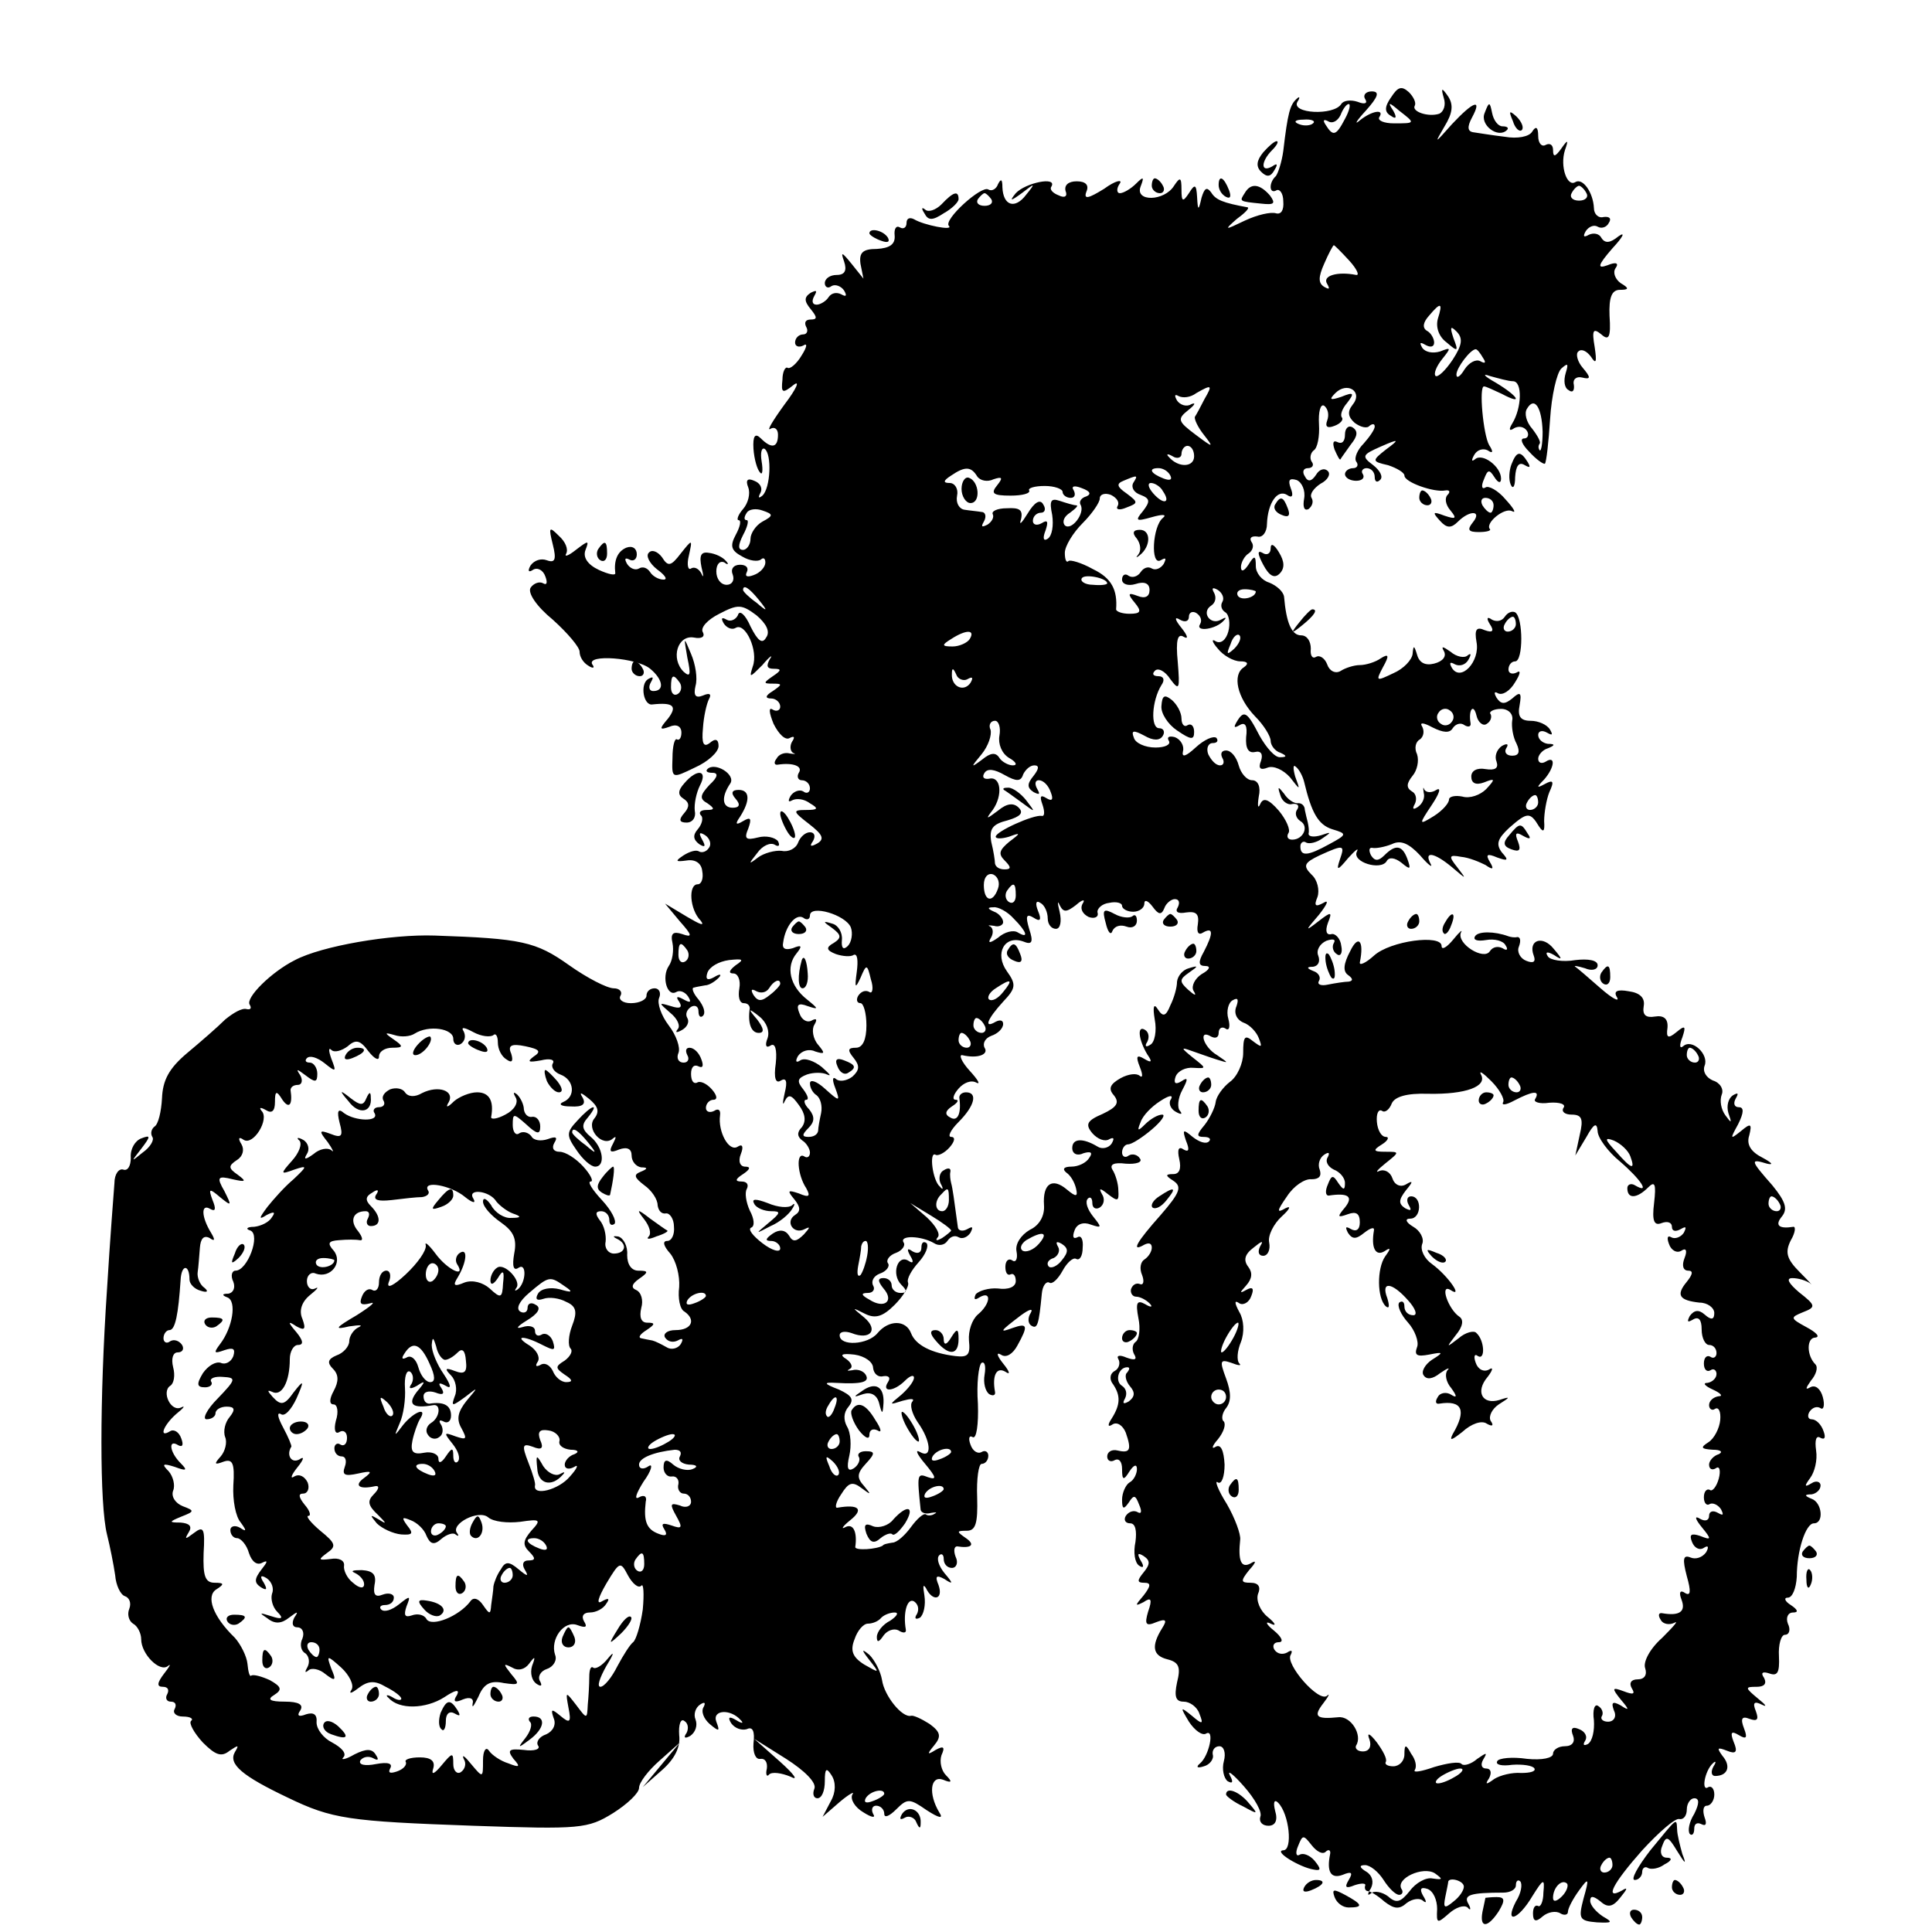 <?xml version="1.0" standalone="no"?>
<!DOCTYPE svg PUBLIC "-//W3C//DTD SVG 20010904//EN"
 "http://www.w3.org/TR/2001/REC-SVG-20010904/DTD/svg10.dtd">
<svg version="1.0" xmlns="http://www.w3.org/2000/svg"
 width="260pt" height="260pt" viewBox="0 0 260 260"
 preserveAspectRatio="xMidYMid meet">
<g transform="translate(0,260) scale(0.1,-0.1)"
fill="#000000" stroke="none">
<path d="M1872 2469 c-9 -13 -9 -20 0 -25 7 -5 8 -2 3 7 -8 12 -6 12 8 0 22
-17 22 -17 -7 -17 -14 0 -22 4 -20 8 8 12 -10 9 -26 -4 -8 -7 -5 -1 8 13 17
19 19 26 8 26 -8 0 -12 -5 -9 -10 4 -6 0 -8 -10 -4 -9 3 -19 2 -22 -3 -10 -16
-68 -13 -59 3 4 6 3 8 -1 4 -9 -8 -12 -19 -18 -70 -2 -15 -7 -30 -10 -34 -10
-9 -9 -25 1 -19 4 2 9 -4 9 -15 1 -12 -3 -18 -10 -16 -7 2 -25 -2 -42 -10 -27
-13 -28 -13 -11 2 11 8 18 15 15 16 -33 6 -43 10 -49 20 -6 8 -9 6 -13 -7 -4
-18 -5 -18 -6 1 -1 17 -3 18 -11 5 -8 -12 -10 -12 -10 5 0 17 -2 17 -10 5 -13
-21 -53 -22 -45 -1 5 13 4 14 -6 4 -7 -7 -17 -13 -22 -13 -4 0 -5 6 0 13 4 6
-6 4 -21 -7 -21 -13 -28 -15 -24 -4 4 9 -1 14 -13 14 -11 0 -17 -5 -15 -13 3
-7 -1 -10 -9 -6 -8 3 -13 8 -10 12 8 14 -35 5 -48 -9 -9 -11 -7 -11 8 0 18 14
19 14 6 -2 -15 -20 -31 -15 -32 10 0 11 -2 12 -6 4 -2 -6 -8 -10 -13 -7 -9 6
-61 -41 -53 -49 7 -7 -34 1 -47 9 -6 3 -10 1 -10 -5 0 -6 -4 -9 -9 -6 -5 3 -8
-2 -7 -11 1 -12 -7 -17 -24 -18 -19 0 -24 -5 -22 -20 l4 -20 -16 20 c-13 16
-15 17 -10 3 4 -12 1 -18 -10 -18 -9 0 -16 -5 -16 -11 0 -5 4 -8 9 -4 5 3 13
0 17 -6 4 -7 3 -9 -4 -5 -6 3 -13 2 -17 -4 -3 -5 -11 -10 -16 -10 -6 0 -7 5
-3 12 4 7 3 8 -5 4 -9 -6 -9 -11 0 -22 9 -11 9 -14 0 -14 -7 0 -9 -4 -6 -10 3
-5 1 -10 -4 -10 -6 0 -11 -5 -11 -11 0 -5 5 -7 11 -4 6 4 5 -2 -2 -13 -7 -12
-16 -19 -19 -17 -3 2 -7 -5 -7 -16 -2 -18 0 -19 15 -7 9 7 4 -5 -12 -26 -16
-22 -25 -37 -19 -33 5 3 10 0 10 -8 0 -18 -9 -19 -23 -5 -8 8 -11 3 -10 -14 1
-14 5 -28 9 -32 3 -4 4 3 2 15 -2 12 0 19 4 17 10 -7 8 -53 -3 -63 -5 -4 -6
-3 -3 3 4 7 0 14 -8 17 -9 4 -12 1 -8 -9 3 -8 0 -21 -7 -29 -7 -8 -9 -15 -6
-15 4 0 2 -9 -4 -20 -8 -15 -6 -21 9 -29 10 -6 21 -7 25 -4 3 3 6 2 6 -4 0 -6
-7 -14 -16 -17 -8 -3 -12 -2 -9 4 3 6 -1 10 -9 10 -9 0 -13 -6 -10 -13 3 -8
-1 -14 -8 -14 -8 0 -14 8 -14 18 0 10 5 15 11 12 5 -4 6 -2 2 2 -4 5 -14 10
-23 11 -11 2 -13 -4 -10 -19 3 -12 3 -16 0 -9 -3 6 -9 10 -14 7 -4 -3 -6 5 -3
17 5 23 5 23 -11 3 -13 -17 -17 -18 -25 -5 -6 8 -14 11 -18 6 -4 -4 1 -14 11
-22 11 -8 15 -14 9 -14 -7 0 -15 5 -18 10 -4 6 -10 8 -15 5 -5 -3 -12 0 -16 6
-4 7 -3 9 3 6 5 -3 10 0 10 7 0 8 -6 12 -14 9 -12 -5 -17 -17 -15 -34 1 -4 -9
-2 -22 4 -15 7 -22 17 -18 27 5 13 4 13 -13 0 -10 -8 -16 -10 -13 -5 3 6 -1
16 -10 24 -13 13 -14 12 -8 -12 5 -20 3 -25 -8 -21 -8 3 -17 0 -22 -7 -4 -7
-3 -10 3 -6 6 4 14 0 17 -9 3 -8 2 -12 -3 -9 -5 3 -13 0 -17 -6 -4 -7 8 -25
30 -43 20 -18 36 -37 36 -43 0 -7 5 -15 12 -19 6 -4 9 -3 5 2 -8 14 60 9 78
-6 17 -14 20 -30 4 -30 -5 0 -7 5 -3 12 4 7 3 8 -4 4 -11 -7 -6 -36 6 -34 28
3 34 -2 21 -19 -12 -14 -12 -16 2 -11 9 4 16 1 16 -8 0 -7 -3 -11 -6 -9 -3 2
-6 -9 -6 -25 -1 -28 -1 -28 30 -13 18 8 32 21 32 29 0 9 -4 11 -12 4 -8 -6
-11 -1 -9 20 1 16 5 33 8 39 4 7 1 9 -8 5 -10 -4 -13 0 -10 13 3 10 0 29 -6
43 -10 24 -10 24 -5 -5 5 -23 4 -27 -5 -19 -18 18 -8 50 14 46 10 -2 15 1 12
7 -4 6 6 17 22 25 25 13 30 13 50 -2 13 -11 19 -22 13 -30 -5 -9 -11 -5 -21
15 -7 16 -15 23 -17 15 -3 -6 -10 -9 -15 -6 -7 4 -8 2 -4 -5 4 -6 11 -9 16 -6
13 8 31 -31 23 -52 -5 -16 -4 -15 13 2 10 12 15 15 10 8 -5 -9 -4 -13 5 -13
11 0 11 -2 -1 -10 -13 -9 -13 -10 0 -10 13 0 13 -1 0 -10 -10 -6 -11 -10 -2
-10 6 0 12 -5 12 -11 0 -5 -5 -7 -10 -4 -6 4 -5 -4 1 -19 7 -14 16 -23 22 -19
6 3 7 1 3 -5 -3 -5 -3 -12 1 -15 5 -2 3 -2 -4 -1 -7 2 -15 -1 -18 -7 -4 -5 -3
-9 2 -8 20 3 34 -2 28 -11 -3 -5 -1 -10 4 -10 6 0 11 -5 11 -11 0 -5 -4 -8 -9
-4 -5 3 -13 0 -17 -6 -4 -7 -3 -9 2 -6 6 3 16 2 24 -4 12 -7 11 -9 -5 -9 -19
0 -18 -2 4 -19 18 -14 21 -20 11 -26 -9 -5 -11 -4 -6 3 4 7 2 12 -4 12 -6 0
-13 -6 -16 -14 -3 -8 -13 -13 -22 -11 -9 1 -24 -3 -32 -9 -13 -10 -13 -9 -1 6
7 10 18 15 24 11 5 -3 7 -1 4 5 -4 5 -16 8 -27 5 -16 -4 -19 -2 -13 12 5 14 3
16 -7 10 -10 -6 -11 -4 -4 6 14 22 13 36 -2 36 -9 0 -11 -4 -4 -12 7 -8 5 -12
-4 -12 -14 0 -16 14 -3 33 7 12 -21 29 -31 19 -3 -3 0 -5 7 -5 8 0 7 -6 -4
-16 -13 -14 -14 -19 -3 -25 10 -7 10 -9 -1 -9 -8 0 -11 -3 -8 -7 4 -3 2 -12
-4 -19 -7 -8 -6 -14 2 -20 8 -5 9 -3 4 6 -5 9 -4 11 4 6 6 -4 9 -12 5 -17 -3
-5 -9 -7 -13 -5 -4 3 -13 0 -21 -5 -12 -8 -11 -9 4 -7 12 2 20 -4 21 -14 2
-10 -1 -18 -6 -18 -13 0 -11 -34 4 -49 6 -8 -1 -5 -18 5 l-30 18 20 -24 c17
-19 17 -22 3 -17 -12 4 -16 1 -13 -12 2 -10 0 -24 -5 -31 -10 -15 -2 -42 10
-35 5 3 12 0 16 -6 5 -8 3 -9 -6 -4 -9 5 -11 4 -6 -3 5 -8 1 -10 -11 -6 -17 5
-17 5 -1 -9 10 -8 14 -18 10 -22 -4 -5 -1 -5 6 -1 7 4 10 11 7 16 -3 5 -1 11
5 15 5 3 10 1 10 -6 0 -7 3 -9 6 -6 4 4 1 13 -6 22 -7 8 -10 16 -6 16 3 1 10
2 15 3 5 0 13 5 18 10 5 5 2 6 -6 1 -9 -5 -12 -3 -9 6 3 8 15 15 29 17 19 2
21 1 9 -7 -9 -7 -10 -11 -3 -11 6 0 10 -9 8 -20 -2 -11 0 -20 6 -20 5 0 8 -3
8 -7 -3 -20 2 -33 12 -33 8 0 7 6 -2 18 -13 15 -12 16 3 4 10 -8 14 -20 11
-29 -4 -10 -2 -14 4 -10 6 4 9 -5 7 -24 -3 -20 0 -28 7 -23 7 4 9 -1 5 -17 -3
-13 -3 -18 0 -11 5 10 9 9 19 -5 9 -12 10 -22 4 -30 -7 -7 -6 -13 1 -18 5 -3
10 -11 10 -16 0 -6 -4 -8 -8 -5 -11 6 -9 -25 3 -43 6 -11 4 -13 -10 -7 -15 5
-16 4 -6 -8 8 -10 9 -16 1 -21 -14 -9 -2 -27 13 -19 8 4 7 2 -1 -7 -10 -10
-15 -11 -20 -2 -5 8 -13 9 -22 3 -10 -7 -11 -10 -2 -10 6 0 12 -5 12 -10 0 -6
-11 -3 -24 7 -13 10 -20 19 -15 21 5 2 4 12 -2 23 -5 11 -7 24 -4 29 3 6 0 10
-7 10 -9 0 -9 3 2 10 9 6 11 10 3 10 -7 0 -10 7 -6 17 4 10 2 14 -4 10 -12 -8
-27 20 -24 42 1 7 -2 10 -8 6 -6 -3 -11 -1 -11 4 0 6 5 11 10 11 6 0 5 6 -2
14 -7 8 -16 12 -20 9 -5 -2 -8 3 -8 12 0 9 4 13 10 10 6 -3 7 1 4 9 -3 9 -10
16 -16 16 -5 0 -6 -4 -3 -10 3 -5 1 -10 -5 -10 -7 0 -10 6 -7 13 3 7 -3 24
-13 37 -10 13 -16 30 -13 37 3 7 0 13 -6 13 -6 0 -11 -4 -11 -10 0 -5 -9 -10
-21 -10 -11 0 -17 5 -14 10 3 5 -1 10 -9 10 -9 0 -36 14 -60 31 -45 32 -64 36
-181 40 -59 2 -152 -14 -188 -33 -32 -16 -67 -51 -61 -60 3 -5 1 -7 -4 -6 -6
2 -18 -5 -29 -14 -10 -10 -33 -30 -51 -45 -25 -21 -33 -37 -34 -61 -1 -18 -5
-35 -10 -38 -4 -3 -6 -9 -3 -14 3 -4 -3 -14 -13 -21 -16 -13 -16 -13 -2 5 13
17 13 19 0 14 -8 -3 -15 -14 -14 -26 0 -11 -4 -18 -10 -16 -6 2 -12 -6 -12
-18 -1 -13 -6 -77 -10 -143 -10 -148 -10 -290 0 -330 4 -16 9 -41 11 -55 1
-13 7 -26 13 -28 6 -2 9 -9 6 -17 -3 -7 -1 -16 5 -20 6 -3 11 -13 11 -21 0
-20 25 -45 36 -36 5 4 2 -1 -5 -10 -10 -13 -10 -18 -2 -18 7 0 9 -4 6 -10 -3
-5 -1 -10 5 -10 6 0 8 -4 5 -10 -3 -5 2 -10 11 -10 10 0 15 -3 11 -6 -3 -3 4
-16 16 -29 17 -17 25 -20 36 -11 12 8 13 8 7 -2 -9 -16 10 -32 71 -61 60 -29
82 -32 250 -38 144 -5 154 -4 188 17 19 12 35 27 35 34 0 7 12 23 28 37 l27
24 -25 -30 -25 -30 26 23 c17 15 25 31 23 47 -1 14 2 23 7 19 5 -3 6 -10 3
-16 -5 -7 -2 -8 5 -4 7 5 10 14 7 22 -3 7 0 16 6 20 6 4 8 3 5 -3 -4 -6 0 -16
8 -23 13 -11 14 -10 9 3 -6 16 19 18 33 2 4 -4 2 -5 -6 0 -10 6 -12 4 -7 -4 5
-7 14 -10 21 -8 8 4 11 -3 9 -19 -1 -13 3 -22 9 -21 7 1 10 -5 9 -13 -2 -8 0
-12 3 -8 4 4 17 2 29 -3 11 -6 5 3 -14 20 l-35 31 43 -27 c25 -16 41 -32 38
-40 -3 -7 -1 -13 4 -13 6 0 10 10 10 23 0 17 2 19 9 8 6 -9 6 -23 -1 -35 l-11
-21 23 20 c13 11 21 15 17 10 -3 -6 3 -17 15 -24 11 -7 17 -8 13 -2 -3 6 -1
11 4 11 6 0 11 -5 11 -11 0 -6 7 -3 16 6 15 15 18 15 41 -1 17 -11 23 -12 17
-3 -15 25 -12 50 5 44 12 -5 13 -3 4 6 -6 6 -9 18 -6 27 5 11 3 13 -8 7 -11
-7 -12 -6 -2 6 10 12 9 18 -6 29 -11 7 -22 12 -25 11 -12 -3 -36 27 -39 48 -2
12 -10 27 -17 34 -11 9 -11 7 0 -7 14 -18 14 -18 -7 -6 -16 10 -19 19 -13 34
4 12 12 21 18 21 6 0 14 3 18 8 4 4 12 7 18 7 6 0 3 -5 -6 -11 -10 -5 -18 -15
-18 -22 0 -8 3 -7 9 2 5 7 14 10 20 7 6 -4 11 -4 10 1 -4 23 2 43 11 38 6 -4
7 -11 4 -17 -4 -6 -2 -8 4 -5 5 4 8 17 6 30 -2 12 -2 16 2 10 9 -19 24 -16 17
4 -5 12 -3 14 8 8 12 -8 12 -6 0 8 -8 10 -11 20 -7 24 3 3 6 1 6 -5 0 -7 5
-12 11 -12 6 0 9 7 5 15 -3 8 -2 14 2 14 19 -3 25 2 12 11 -13 9 -13 10 1 10
12 0 15 10 14 45 -1 25 2 45 6 45 5 0 9 5 9 11 0 5 -4 8 -9 5 -5 -3 -12 1 -15
10 -3 8 -2 13 3 10 5 -3 8 17 7 45 -2 27 1 52 5 55 4 2 6 -4 4 -16 -2 -11 1
-22 6 -26 5 -3 9 -2 8 3 -4 22 2 34 14 27 7 -5 6 0 -3 11 -8 10 -10 16 -3 12
7 -5 16 1 22 12 15 27 14 31 -6 24 -19 -7 -18 -5 11 17 11 8 17 10 13 3 -4 -6
-4 -14 1 -17 8 -5 10 1 14 43 1 11 6 17 10 15 4 -3 12 5 18 16 6 11 14 18 18
16 5 -3 9 4 9 15 1 11 -2 17 -7 14 -6 -3 -7 1 -4 9 3 9 12 12 22 8 15 -5 15
-4 3 11 -8 10 -11 20 -7 24 3 3 6 1 6 -6 0 -7 5 -9 10 -6 6 4 7 12 3 18 -5 9
-2 8 8 0 13 -10 15 -10 14 5 0 9 -4 22 -8 28 -4 7 2 10 18 8 14 -1 23 2 19 7
-3 5 -10 7 -15 4 -5 -4 -9 -1 -9 4 0 6 4 11 8 11 5 0 19 9 32 20 13 11 19 20
14 20 -6 0 -16 -6 -23 -13 -10 -10 -11 -9 -6 3 3 9 15 21 26 28 12 8 18 9 15
3 -4 -5 -1 -13 6 -17 7 -4 10 -4 6 1 -4 4 -3 17 3 28 8 15 8 18 -1 12 -8 -5
-11 -3 -8 6 3 8 14 13 24 12 18 -1 18 -1 -1 14 -16 13 -16 14 -2 9 9 -3 25 -9
35 -12 16 -5 16 -5 0 6 -19 11 -26 36 -8 25 6 -3 10 -1 10 5 0 6 4 9 9 6 5 -4
7 2 4 13 -3 10 0 22 6 25 7 4 8 1 5 -8 -4 -9 0 -18 9 -22 9 -3 18 -13 21 -21
5 -13 4 -13 -8 -4 -11 9 -13 6 -13 -16 0 -14 -8 -32 -18 -39 -9 -7 -18 -19
-19 -27 -1 -8 -8 -22 -15 -31 -11 -13 -11 -16 -1 -16 8 0 10 -3 7 -6 -4 -4
-13 -1 -22 6 -13 11 -14 10 -9 -5 5 -12 4 -16 -3 -12 -7 5 -9 0 -6 -13 3 -13
0 -20 -8 -20 -11 0 -11 -2 0 -9 12 -8 9 -16 -17 -46 -32 -36 -41 -51 -22 -40
6 3 10 2 10 -4 0 -5 -4 -12 -10 -16 -5 -3 -7 -12 -3 -21 3 -8 2 -14 -3 -12 -5
2 -10 -1 -12 -7 -1 -5 2 -10 7 -10 5 0 13 -4 18 -9 5 -5 2 -6 -6 -1 -11 6 -13
2 -9 -19 3 -14 1 -29 -4 -32 -4 -3 -5 -10 -2 -16 5 -8 1 -9 -10 -5 -9 4 -14 3
-11 -2 3 -5 1 -13 -5 -16 -7 -4 -7 -12 -2 -18 10 -15 10 -27 -2 -46 -6 -9 -5
-12 1 -8 6 4 14 -1 18 -11 8 -23 6 -28 -11 -24 -8 2 -14 -2 -14 -8 0 -6 5 -8
10 -5 6 3 10 -2 10 -12 0 -15 2 -16 10 -3 6 9 10 10 10 3 0 -6 -4 -15 -10 -18
-5 -3 -10 -14 -10 -23 0 -13 2 -14 9 -4 7 11 9 10 14 -3 4 -9 3 -13 -2 -10 -5
3 -12 1 -16 -5 -3 -5 -1 -10 6 -10 7 0 9 -10 7 -25 -3 -14 -1 -28 5 -32 6 -4
7 -1 2 7 -5 9 -4 11 4 6 9 -6 9 -11 0 -22 -9 -11 -9 -14 1 -14 9 0 9 -4 -1
-17 -12 -14 -12 -15 0 -9 10 7 12 4 6 -13 -5 -17 -3 -20 11 -14 13 5 15 3 8
-8 -15 -24 -13 -37 7 -42 16 -4 18 -11 13 -31 -4 -19 -2 -26 9 -26 8 0 18 -7
21 -16 6 -15 4 -15 -10 -3 -16 13 -16 12 -4 -8 8 -12 18 -19 23 -16 12 7 4
-30 -8 -40 -6 -5 -4 -7 5 -4 8 2 14 10 12 16 -1 6 3 11 9 11 6 0 9 -9 6 -20
-3 -11 0 -23 5 -27 7 -4 8 -1 3 8 -4 8 5 1 19 -15 15 -17 25 -35 22 -41 -2 -7
3 -12 11 -12 9 0 13 7 9 20 -3 12 -1 16 4 11 15 -15 20 -64 7 -64 -14 -1 22
-23 41 -26 10 -2 10 1 1 12 -6 7 -15 11 -20 8 -5 -3 -6 3 -2 12 6 15 7 15 18
1 7 -9 15 -13 19 -9 4 4 7 2 6 -3 -5 -24 1 -34 17 -28 12 5 14 3 8 -7 -6 -10
-4 -12 8 -7 9 3 16 3 14 -1 -1 -4 1 -7 4 -7 3 0 13 -6 22 -14 13 -10 20 -11
30 -2 8 6 18 7 22 3 5 -4 5 -1 0 7 -5 9 -3 12 6 9 8 -3 13 -15 13 -27 -1 -20
0 -20 16 -6 9 8 20 12 25 8 4 -5 5 -2 1 5 -7 12 3 15 47 15 9 0 17 4 17 10 0
6 3 8 6 5 3 -4 1 -16 -6 -27 -16 -31 3 -25 22 7 15 24 17 25 15 5 0 -12 -4
-20 -7 -18 -4 2 -7 -2 -7 -10 0 -11 4 -12 13 -4 7 6 18 8 24 4 5 -3 10 -2 10
2 0 5 7 18 15 29 13 18 14 17 6 -11 -7 -27 -6 -30 18 -32 21 -1 22 0 8 8 -9 6
-17 15 -17 21 0 7 4 7 14 -1 10 -9 17 -7 27 6 9 11 10 14 2 9 -25 -14 -12 10
27 54 23 25 45 44 50 42 6 -1 10 5 10 13 0 8 5 15 10 15 7 0 7 -7 0 -21 -7
-11 -9 -23 -6 -27 3 -3 6 0 6 7 0 7 4 9 10 6 6 -3 7 1 4 9 -3 9 -2 16 3 16 5
0 10 7 10 15 0 8 -4 12 -8 10 -10 -7 -5 22 6 32 4 4 5 2 1 -4 -4 -7 -3 -13 2
-13 17 0 22 13 10 27 -8 11 -7 12 6 7 12 -5 15 -2 9 12 -5 13 -3 15 7 9 10 -6
12 -4 7 9 -5 13 -3 17 7 13 11 -4 13 -1 9 10 -5 12 -2 14 8 9 8 -4 5 0 -5 8
-18 15 -18 16 -2 16 10 0 14 4 10 12 -5 7 -2 9 7 6 11 -4 14 1 13 23 -1 16 3
29 8 29 6 0 8 7 4 15 -3 8 0 15 7 15 8 0 6 4 -3 10 -8 5 -10 10 -4 10 6 0 11
12 12 28 0 35 12 72 23 72 14 0 11 28 -3 33 -10 4 -10 6 0 6 6 1 12 6 12 12 0
5 -6 7 -12 3 -10 -6 -10 -4 -2 7 6 8 10 24 8 37 -2 14 0 21 6 17 6 -3 7 1 4 9
-3 9 -10 16 -16 16 -5 0 -6 5 -3 10 4 6 10 8 15 5 4 -3 6 4 3 15 -3 11 -10 17
-17 13 -7 -4 -6 -1 1 9 7 8 10 18 6 22 -12 12 -12 36 0 36 7 1 1 7 -12 14 -22
12 -22 13 -5 20 18 7 18 9 -5 27 -14 12 -18 19 -9 19 8 0 18 -3 24 -7 5 -5 -1
2 -14 15 -18 18 -20 27 -12 43 6 10 7 19 3 18 -19 -3 -25 2 -15 14 8 10 5 20
-13 42 -30 34 -30 36 -7 29 9 -2 7 1 -6 8 -16 8 -22 18 -18 30 4 16 2 17 -11
6 -15 -12 -15 -11 -4 9 8 16 8 23 1 23 -6 0 -8 5 -4 12 4 7 3 8 -4 4 -6 -4 -9
-14 -6 -24 5 -14 4 -14 -4 -3 -6 8 -8 20 -5 28 3 7 -2 16 -12 19 -9 4 -14 12
-11 20 6 15 -17 37 -29 26 -5 -4 -5 2 -1 12 5 15 4 17 -8 7 -11 -9 -14 -8 -12
6 1 12 -5 17 -17 15 -12 -2 -17 2 -15 14 2 11 -5 18 -20 20 -16 3 -21 0 -16
-8 4 -7 -6 -2 -22 12 -16 14 -31 27 -34 29 -3 2 3 1 13 -2 9 -4 17 -2 17 4 0
7 -13 9 -30 7 -17 -3 -34 0 -37 5 -4 6 -1 7 8 2 12 -8 12 -6 0 8 -15 19 -35
12 -27 -9 3 -8 0 -11 -10 -7 -8 3 -13 12 -10 19 3 8 2 13 -2 13 -4 -1 -9 0
-12 1 -19 7 -41 7 -45 0 -3 -5 3 -7 15 -5 11 2 23 -1 26 -7 4 -6 2 -8 -4 -4
-6 3 -13 2 -17 -4 -8 -13 -45 10 -39 25 3 5 -2 1 -10 -9 -9 -11 -16 -15 -16
-9 0 16 -69 7 -91 -13 -11 -10 -20 -14 -19 -9 6 29 -2 38 -13 15 -9 -17 -10
-27 -3 -32 7 -5 7 -8 1 -9 -5 0 -18 -2 -28 -4 -9 -2 -15 0 -12 5 3 5 -1 11 -7
13 -10 4 -10 6 -1 6 7 1 10 7 7 15 -3 7 2 16 11 20 9 3 13 2 10 -3 -3 -5 -1
-12 4 -15 5 -4 8 2 6 11 -1 10 -8 17 -13 16 -7 -2 -9 4 -5 15 6 15 5 16 -13 2
-18 -14 -18 -13 1 9 11 14 14 21 6 16 -11 -6 -13 -4 -8 8 3 9 0 23 -8 30 -12
12 -10 16 11 26 33 15 34 14 27 -6 -5 -15 -3 -15 11 2 10 11 15 15 12 9 -7
-14 32 -26 40 -13 3 6 11 5 20 -2 12 -10 13 -9 8 5 -7 19 -16 20 -31 5 -8 -8
-13 -8 -18 0 -3 6 -3 11 2 10 4 -1 16 1 26 5 12 6 23 1 38 -15 11 -13 18 -18
14 -11 -9 17 5 15 29 -5 20 -17 20 -17 7 0 -12 15 -11 17 5 14 11 -1 25 -7 33
-11 10 -7 12 -6 6 4 -6 10 -4 12 10 6 14 -5 16 -4 6 7 -8 11 -6 18 10 33 24
21 28 22 40 2 6 -9 8 -7 7 7 0 11 3 29 7 39 7 15 5 17 -6 11 -11 -6 -12 -5 -1
6 14 16 16 33 2 24 -5 -3 -10 -2 -10 4 0 5 6 12 13 14 10 4 10 6 0 6 -7 1 -13
6 -13 12 0 5 5 7 12 3 7 -4 8 -3 4 4 -4 7 -16 12 -26 12 -14 0 -18 6 -15 21 3
17 1 19 -10 9 -10 -8 -15 -8 -21 1 -4 7 -3 9 2 6 6 -3 16 3 23 15 7 11 8 17 2
13 -6 -3 -11 -1 -11 4 0 6 4 11 9 11 11 0 11 59 0 66 -4 2 -10 0 -14 -6 -4 -6
-11 -7 -17 -4 -7 5 -8 2 -3 -6 6 -9 4 -12 -7 -8 -11 5 -14 1 -11 -16 5 -26
-21 -54 -33 -35 -4 7 -3 9 4 5 6 -3 14 -1 18 6 4 7 4 10 -1 6 -4 -4 -15 -2
-23 5 -10 7 -13 8 -9 1 4 -7 -1 -14 -13 -17 -12 -3 -20 1 -23 12 -4 13 -5 13
-6 1 -1 -8 -12 -20 -26 -26 -23 -11 -24 -11 -14 8 9 16 8 19 -3 12 -7 -5 -20
-9 -28 -9 -8 0 -20 -4 -26 -8 -7 -4 -15 0 -18 9 -3 8 -10 13 -15 10 -5 -3 -8
2 -7 11 0 10 -5 18 -13 18 -13 0 -20 17 -23 52 -1 7 -10 15 -20 19 -10 3 -18
13 -18 22 0 15 -2 15 -10 2 -6 -9 -10 -10 -10 -3 0 6 5 15 10 18 6 4 8 11 4
16 -3 5 0 8 8 7 7 -2 13 6 13 17 1 28 14 47 27 39 7 -5 9 -1 5 9 -4 11 -2 14
8 11 7 -3 12 -14 10 -25 -2 -11 0 -17 6 -14 5 4 7 10 4 15 -3 5 3 13 12 19 10
5 14 13 10 17 -5 5 -12 2 -16 -5 -6 -9 -11 -10 -15 -2 -4 6 -2 11 4 11 6 0 9
4 5 9 -3 5 -1 12 3 15 5 3 8 19 7 35 -1 17 2 28 7 25 5 -4 7 -12 4 -20 -3 -8
0 -11 10 -7 8 3 12 8 10 11 -3 3 0 12 7 20 10 13 9 15 -8 8 -15 -5 -17 -4 -8
5 16 16 38 2 23 -16 -7 -9 -6 -16 3 -24 8 -6 17 -8 20 -4 4 3 7 3 7 -1 0 -4
-7 -14 -15 -23 -8 -8 -13 -19 -10 -24 4 -5 1 -9 -4 -9 -6 0 -11 -4 -11 -8 0
-5 7 -9 15 -9 8 0 12 4 9 9 -3 4 0 8 5 8 6 0 11 -5 11 -12 0 -6 3 -8 7 -4 5 4
0 13 -9 20 -16 12 -15 14 10 25 25 11 26 10 7 -4 -19 -15 -19 -16 3 -21 12 -4
22 -10 22 -14 0 -9 40 -23 55 -20 6 1 7 -2 3 -6 -4 -4 -3 -13 4 -21 9 -11 7
-12 -8 -7 -16 6 -17 5 -6 -7 9 -10 15 -10 24 -1 16 16 33 15 20 -1 -8 -10 -6
-13 8 -13 11 0 17 2 15 4 -7 8 20 30 30 24 6 -3 2 4 -9 16 -10 12 -23 19 -27
16 -5 -3 -6 2 -2 11 5 13 7 14 14 3 5 -8 9 -9 9 -2 0 16 -25 35 -35 26 -5 -4
-5 -1 -1 6 4 7 12 9 18 6 7 -5 8 -2 2 7 -8 14 -14 79 -7 79 3 0 13 -5 24 -10
30 -16 22 -3 -8 15 -16 9 -19 13 -8 9 11 -3 25 -7 31 -7 13 0 12 -36 -1 -57
-5 -8 -4 -11 3 -6 6 3 13 2 17 -4 3 -5 1 -10 -4 -10 -6 0 -3 -8 7 -18 9 -10
19 -17 21 -16 2 2 5 29 7 60 2 32 9 62 15 68 9 8 10 7 6 -6 -3 -10 -2 -20 4
-23 5 -4 8 -1 7 7 -2 7 3 12 11 10 12 -3 12 0 1 13 -7 8 -10 19 -6 22 4 4 11
1 17 -7 7 -11 8 -7 5 13 -4 23 -2 26 9 17 10 -9 13 -4 11 25 -1 25 3 35 14 35
12 0 13 2 1 9 -7 5 -11 14 -7 20 5 7 1 9 -11 4 -14 -5 -13 0 7 23 14 15 18 23
8 16 -11 -9 -18 -10 -23 -2 -3 6 -11 7 -17 4 -7 -4 -8 -2 -4 5 4 6 11 9 16 6
5 -3 12 -1 15 5 4 6 1 9 -7 8 -7 -2 -13 4 -13 12 -1 21 -15 41 -25 35 -11 -7
-21 21 -14 43 5 14 4 15 -5 2 -8 -11 -11 -12 -11 -2 0 7 -4 10 -10 7 -5 -3
-10 2 -10 12 0 12 -3 14 -8 6 -4 -7 -20 -10 -37 -7 -17 2 -35 5 -42 6 -8 1 -9
7 -2 20 14 26 2 22 -27 -9 -24 -27 -24 -27 -10 -3 11 18 12 29 5 40 -9 13 -10
12 -6 -2 3 -9 0 -18 -6 -21 -15 -5 -38 3 -33 11 2 4 -2 12 -8 18 -10 9 -15 7
-24 -7z m-62 -29 c-12 -23 -16 -24 -26 -8 -4 6 -3 8 3 5 6 -4 13 0 17 8 3 8 8
15 11 15 3 0 1 -9 -5 -20z m-43 -6 c-3 -3 -12 -4 -19 -1 -8 3 -5 6 6 6 11 1
17 -2 13 -5z m368 -94 c3 -5 -1 -10 -10 -10 -9 0 -13 5 -10 10 3 6 8 10 10 10
2 0 7 -4 10 -10z m-801 -8 c3 -5 -1 -9 -9 -9 -8 0 -12 4 -9 9 3 4 7 8 9 8 2 0
6 -4 9 -8z m482 -83 c10 -11 14 -20 9 -19 -25 5 -46 -1 -39 -12 4 -7 3 -8 -4
-4 -8 5 -8 13 0 31 6 14 12 25 13 25 1 0 10 -9 21 -21z m119 -78 c-3 -11 1
-24 12 -32 15 -13 16 -12 9 6 -5 15 -4 17 4 9 9 -9 8 -18 -5 -38 -10 -15 -20
-24 -23 -22 -3 3 1 13 9 23 12 15 12 16 -3 10 -10 -3 -20 -1 -24 5 -4 7 -3 8
4 4 7 -4 12 -3 12 3 0 5 -4 13 -10 16 -6 4 -5 11 3 20 16 19 19 18 12 -4z m61
-53 c4 -6 3 -8 -4 -4 -6 3 -15 -2 -21 -11 -6 -10 -11 -13 -11 -7 0 9 19 34 26
34 2 0 6 -5 10 -12z m-375 -55 c-5 -10 -11 -21 -13 -24 -1 -3 4 -14 12 -24 14
-18 13 -18 -11 0 -24 18 -25 21 -10 33 9 7 11 11 4 8 -6 -4 -15 -1 -19 5 -4 7
-3 9 2 6 6 -3 16 -2 24 4 21 12 22 11 11 -8z m455 -44 c0 -16 -2 -27 -4 -25
-2 3 -2 6 0 9 2 2 -3 11 -10 20 -8 9 -11 21 -7 27 10 17 20 2 21 -31z m-469
-33 c0 -15 -21 -16 -34 -1 -4 4 -2 5 5 1 6 -4 12 -2 12 3 0 6 4 11 8 11 5 0 9
-6 9 -14z m-292 -27 c4 -6 14 -8 22 -4 12 4 13 2 5 -8 -9 -11 -6 -14 18 -14
16 0 27 3 25 7 -2 3 7 6 21 6 13 0 24 -4 24 -8 0 -4 5 -8 11 -8 5 0 7 4 4 10
-4 6 1 7 11 3 11 -4 13 -8 6 -11 -7 -2 -10 -7 -8 -11 7 -11 -12 -36 -21 -28
-4 5 -1 12 7 17 8 6 12 10 8 10 -3 0 -13 3 -22 6 -12 4 -14 0 -10 -19 2 -14 0
-28 -6 -32 -6 -4 -7 1 -3 11 4 12 3 15 -5 10 -7 -4 -12 -2 -12 3 0 6 5 11 11
11 5 0 7 5 3 11 -4 8 -12 3 -21 -12 -8 -13 -12 -17 -9 -8 3 13 -2 16 -19 15
-13 0 -21 -4 -19 -8 2 -4 -1 -10 -7 -14 -8 -4 -9 -3 -5 4 4 7 2 13 -3 13 -6 1
-17 2 -23 3 -7 1 -12 9 -10 19 2 9 -3 17 -10 17 -9 0 -9 3 2 10 19 13 27 12
35 -1z m260 1 c3 -6 -1 -7 -9 -4 -18 7 -21 14 -7 14 6 0 13 -4 16 -10z m-50
-10 c-3 -6 1 -13 10 -16 13 -5 13 -9 3 -22 -11 -13 -9 -14 12 -8 14 4 21 4 15
-1 -14 -11 -17 -65 -3 -57 7 4 8 3 4 -5 -4 -6 -11 -9 -16 -6 -5 3 -11 1 -15
-5 -4 -6 -11 -8 -16 -5 -5 4 -9 1 -9 -5 0 -6 8 -9 18 -6 12 4 19 1 19 -8 0 -9
-6 -12 -16 -8 -13 5 -14 3 -4 -9 10 -12 8 -15 -7 -15 -10 0 -18 3 -18 6 2 26
-6 42 -31 54 -16 9 -31 13 -33 11 -3 -3 -5 2 -5 11 0 9 11 27 24 40 13 13 23
28 23 33 0 6 7 8 15 5 8 -4 12 -10 9 -15 -3 -5 3 -6 12 -2 16 6 16 7 0 19 -13
9 -14 13 -4 17 19 8 20 8 13 -3z m40 -11 c11 -16 1 -19 -13 -3 -7 8 -8 14 -3
14 5 0 13 -5 16 -11z m445 -19 c0 -5 -2 -10 -4 -10 -3 0 -8 5 -11 10 -3 6 -1
10 4 10 6 0 11 -4 11 -10z m-984 -22 c-9 -5 -16 -16 -16 -23 0 -8 -5 -15 -10
-15 -7 0 -7 6 0 20 6 11 8 20 5 20 -4 0 -4 4 0 10 3 5 13 6 21 3 15 -5 15 -7
0 -15z m464 -83 c0 -2 -9 -3 -19 -2 -11 0 -18 5 -15 9 4 6 34 0 34 -7z m-469
-22 c13 -16 12 -17 -3 -4 -10 7 -18 15 -18 17 0 8 8 3 21 -13z m624 -3 c-3 -5
-1 -11 4 -14 5 -3 7 -15 4 -26 -3 -11 -10 -17 -17 -13 -6 4 -5 -1 3 -10 7 -9
21 -17 30 -17 10 0 12 -3 5 -8 -16 -10 -9 -41 15 -66 12 -12 21 -27 21 -33 0
-6 6 -14 13 -16 9 -4 9 -6 0 -6 -7 -1 -19 13 -28 29 -17 33 -21 35 -31 18 -4
-7 -3 -8 4 -4 8 5 11 -1 9 -16 -1 -15 3 -22 12 -20 8 2 11 -3 8 -12 -4 -10 -1
-13 9 -9 8 3 21 -3 30 -13 14 -18 14 -18 7 1 -3 11 -3 17 1 13 4 -3 9 -12 11
-20 10 -42 19 -58 38 -64 20 -6 20 -7 -4 -20 -29 -16 -39 -17 -39 -3 0 5 4 8
8 5 4 -2 14 0 22 6 12 8 12 9 -2 4 -10 -3 -17 -2 -17 2 1 4 0 10 -1 15 -1 4
-3 12 -4 17 0 6 -5 10 -10 9 -5 0 -13 5 -18 13 -8 10 -9 10 -5 -2 2 -8 10 -14
16 -12 7 1 10 -2 7 -7 -4 -5 -2 -12 4 -16 12 -7 4 -25 -11 -25 -6 0 -8 4 -5 9
3 4 -3 18 -13 30 -14 16 -21 18 -25 9 -3 -7 -4 -3 -2 10 3 13 -1 22 -9 22 -7
0 -15 9 -18 20 -3 11 -10 20 -17 20 -6 0 -8 -4 -5 -10 3 -5 2 -10 -3 -10 -6 0
-12 7 -16 15 -3 8 0 15 6 15 6 0 8 3 5 7 -4 3 -16 -2 -28 -13 -13 -12 -19 -14
-17 -5 2 7 -3 16 -11 19 -8 2 -11 0 -8 -5 3 -5 -5 -9 -18 -9 -14 0 -27 6 -29
13 -4 10 -1 11 14 3 12 -7 21 -7 25 0 3 5 1 10 -5 10 -12 0 -10 37 3 58 5 7 3
12 -4 12 -7 0 -9 3 -5 7 4 5 14 0 21 -11 12 -16 13 -14 10 23 -3 30 0 39 8 34
7 -4 5 2 -3 12 -9 11 -10 16 -2 11 7 -4 12 -2 12 4 0 6 5 8 10 5 6 -4 8 -10 5
-15 -7 -11 22 -7 32 5 4 4 3 5 -4 1 -14 -8 -27 10 -13 19 6 4 7 11 4 17 -4 7
-2 8 5 4 6 -4 9 -11 6 -16z m45 14 c0 -8 -19 -13 -24 -6 -3 5 1 9 9 9 8 0 15
-2 15 -3z m350 -44 c0 -5 -5 -10 -11 -10 -5 0 -7 5 -4 10 3 6 8 10 11 10 2 0
4 -4 4 -10z m-735 -20 c-3 -5 -14 -10 -23 -10 -15 0 -15 2 -2 10 20 13 33 13
25 0z m356 -13 c-10 -9 -11 -8 -5 6 3 10 9 15 12 12 3 -3 0 -11 -7 -18z m-359
-41 c7 4 8 2 4 -5 -9 -13 -26 -5 -25 12 0 9 2 8 6 -1 2 -6 10 -9 15 -6z m-387
-5 c3 -5 2 -12 -3 -15 -5 -3 -9 1 -9 9 0 17 3 19 12 6z m1039 -52 c-3 -5 -10
-7 -15 -3 -5 3 -7 10 -3 15 3 5 10 7 15 3 5 -3 7 -10 3 -15z m47 -3 c5 3 7 9
5 13 -3 3 4 7 14 7 10 0 17 -7 15 -16 -1 -8 1 -22 6 -31 5 -11 3 -16 -6 -16
-8 0 -11 5 -8 10 4 6 1 7 -6 3 -7 -5 -10 -14 -7 -21 3 -9 -2 -12 -15 -10 -11
2 -19 -2 -19 -10 0 -9 6 -12 17 -8 15 6 16 5 3 -9 -8 -8 -22 -13 -32 -10 -10
2 -18 0 -18 -4 0 -5 -9 -15 -20 -22 -21 -13 -21 -12 -3 15 10 15 13 24 6 20
-6 -4 -13 -4 -16 0 -2 5 -2 3 -1 -4 2 -7 -2 -15 -8 -19 -6 -4 -8 -3 -4 4 3 6
2 14 -4 17 -8 5 -7 11 1 21 6 7 9 20 6 29 -4 8 -2 17 4 20 5 4 6 11 3 17 -4 6
1 6 14 -1 14 -7 23 -8 27 -1 4 6 11 8 16 4 5 -3 9 -2 8 3 -3 18 4 27 8 10 2
-9 9 -15 14 -11z m-656 -16 c-2 -11 3 -24 13 -30 9 -5 12 -10 5 -10 -6 0 -15
5 -18 10 -5 8 -12 7 -23 -2 -16 -12 -16 -11 -1 7 9 11 14 26 12 33 -3 6 0 12
6 12 5 0 8 -9 6 -20z m32 -52 c3 6 9 12 15 12 7 0 6 -5 -1 -14 -9 -11 -9 -16
0 -22 8 -4 9 -3 5 4 -4 7 -3 12 2 12 6 0 13 -7 16 -16 4 -10 2 -13 -6 -8 -8 5
-9 2 -5 -9 3 -9 3 -16 -1 -15 -11 2 -62 -21 -62 -28 0 -3 8 -3 18 0 16 6 16 5
0 -7 -13 -11 -15 -16 -6 -25 9 -9 9 -12 0 -12 -7 0 -12 3 -13 8 0 4 -2 17 -5
29 -3 18 2 24 22 29 17 5 22 10 15 17 -7 7 -16 6 -28 -4 -16 -12 -17 -12 -7 1
14 20 11 46 -5 42 -7 -1 -10 2 -6 8 4 6 13 5 27 -3 16 -9 22 -9 25 1z m693
-38 c0 -5 -5 -10 -11 -10 -5 0 -7 5 -4 10 3 6 8 10 11 10 2 0 4 -4 4 -10z
m-727 -116 c-7 -20 -19 -17 -19 5 0 11 6 17 13 14 6 -3 9 -11 6 -19z m24 -9
c0 -8 -4 -12 -9 -9 -5 3 -6 10 -3 15 9 13 12 11 12 -6z m43 -31 c0 -8 5 -14
11 -14 6 0 8 10 5 23 -3 12 -3 16 0 9 5 -10 9 -10 22 0 9 8 13 8 9 2 -4 -7 0
-14 8 -18 8 -3 14 0 12 6 -1 5 6 12 16 13 9 2 17 0 17 -4 0 -4 7 -8 15 -8 8 0
15 5 15 11 0 6 5 4 11 -4 8 -11 12 -12 16 -2 2 6 9 12 14 12 6 0 7 -5 4 -11
-4 -6 0 -9 11 -7 14 2 18 -2 16 -16 -2 -11 1 -15 7 -11 14 8 14 -1 1 -26 -8
-14 -7 -19 2 -19 8 0 6 -5 -5 -11 -9 -6 -14 -16 -11 -22 5 -8 2 -7 -7 1 -12
11 -12 14 1 23 13 9 13 10 0 6 -8 -2 -15 -10 -16 -18 0 -8 -4 -22 -9 -32 -6
-15 -10 -16 -17 -5 -5 8 -7 4 -4 -14 3 -15 0 -31 -6 -34 -6 -4 -8 -2 -4 4 3 6
2 13 -3 16 -11 7 -9 -13 3 -33 7 -10 6 -12 -4 -6 -10 6 -12 4 -6 -11 4 -10 4
-15 0 -12 -4 4 -15 3 -26 -3 -14 -8 -17 -14 -9 -23 8 -10 4 -16 -15 -25 -21
-9 -24 -14 -14 -26 7 -8 17 -12 23 -8 6 3 7 1 3 -6 -4 -6 -13 -8 -19 -4 -20
12 -34 11 -34 -2 0 -8 7 -11 15 -7 10 3 13 1 8 -6 -4 -7 -15 -12 -24 -12 -10
0 -13 -3 -7 -8 6 -4 11 -13 13 -21 3 -12 0 -12 -12 -2 -20 17 -33 8 -31 -21 1
-14 -6 -27 -19 -33 -12 -7 -20 -19 -18 -29 2 -10 -1 -16 -6 -12 -5 3 -9 -1 -9
-9 0 -8 3 -12 7 -10 4 2 7 -2 7 -9 0 -8 -10 -12 -24 -10 -12 1 -26 -3 -30 -8
-3 -7 -1 -8 5 -4 17 10 15 -9 -2 -23 -8 -7 -13 -22 -12 -35 2 -19 -1 -23 -18
-21 -33 4 -54 15 -60 31 -7 18 -30 18 -45 0 -13 -16 -51 -18 -51 -3 0 5 7 6
16 3 25 -10 37 4 17 21 -17 14 -17 14 1 5 14 -7 24 -4 40 12 11 11 20 25 18
30 -2 5 5 17 14 27 10 11 14 22 11 26 -4 3 -7 1 -7 -6 0 -7 -5 -9 -12 -5 -7 5
-8 3 -3 -6 5 -8 4 -11 -2 -7 -15 10 -24 -18 -10 -32 8 -8 8 -11 -1 -11 -7 0
-12 5 -12 10 0 6 -5 10 -11 10 -8 0 -8 -4 0 -14 15 -17 1 -28 -19 -15 -11 6
-12 9 -2 9 7 0 10 5 7 10 -3 6 1 13 9 16 9 3 14 10 11 14 -3 4 2 11 11 14 8 3
13 10 10 14 -6 10 24 9 41 -1 6 -4 14 -3 18 3 4 6 10 8 15 5 5 -3 12 0 16 6 4
8 3 9 -4 5 -7 -4 -13 -2 -13 3 -5 37 -7 52 -9 59 -1 4 -2 11 -1 15 1 5 -3 6
-9 2 -6 -3 -7 -12 -4 -18 4 -7 3 -9 -1 -4 -10 8 -15 48 -6 43 3 -2 12 2 19 10
7 8 8 14 2 14 -5 0 -1 9 10 20 22 22 26 40 10 40 -5 0 -9 -3 -9 -7 3 -21 -2
-33 -12 -27 -8 4 -7 9 2 15 8 5 10 9 5 9 -5 0 -3 7 4 15 7 8 17 12 24 8 6 -3
2 4 -9 16 -11 12 -15 22 -10 21 21 -5 36 1 30 10 -3 6 1 13 9 16 9 3 16 10 16
16 0 5 -4 6 -10 3 -17 -10 -11 4 10 27 17 18 18 23 5 41 -17 24 -3 49 22 40
12 -5 14 -1 8 17 -5 17 -4 21 6 15 9 -6 11 -3 6 9 -4 10 -3 15 3 11 6 -3 10
-13 10 -21z m-265 -12 c3 -8 1 -20 -4 -25 -6 -6 -9 -3 -8 8 1 10 -5 20 -13 22
-13 4 -13 3 0 -6 12 -9 13 -13 2 -20 -11 -6 -10 -10 3 -15 9 -3 20 -4 24 -1 5
2 6 -8 4 -23 -3 -22 -2 -23 5 -8 8 19 9 19 14 -2 4 -12 2 -20 -2 -17 -5 3 -11
1 -15 -5 -3 -5 -2 -10 3 -10 4 0 8 -13 8 -30 0 -19 -5 -30 -14 -30 -11 0 -12
-3 -3 -14 8 -10 8 -16 -2 -25 -8 -6 -18 -7 -22 -3 -5 4 -5 -2 -1 -12 7 -19 6
-19 -14 -1 -11 10 -20 13 -20 7 0 -6 4 -13 9 -16 5 -4 8 -14 6 -24 -2 -9 -4
-20 -4 -24 -1 -5 -6 -8 -13 -8 -9 0 -9 3 0 12 8 8 9 15 1 25 -7 7 -8 13 -4 13
4 0 2 6 -4 14 -9 11 -8 15 5 20 9 3 21 3 27 0 7 -3 3 1 -7 10 -10 8 -23 13
-29 9 -6 -4 -7 -1 -3 6 5 7 15 10 23 6 13 -4 14 -3 4 9 -7 8 -9 21 -5 27 4 7
3 9 -3 6 -6 -4 -14 0 -17 9 -5 12 -2 15 11 10 15 -5 15 -4 -1 9 -23 18 -29 44
-14 62 8 10 7 12 -5 7 -10 -3 -15 -1 -13 8 3 22 17 39 27 33 5 -4 9 -2 9 3 0
15 48 1 55 -16z m219 12 c18 -18 21 -28 6 -19 -6 4 -18 1 -27 -7 -10 -7 -14
-8 -10 -1 4 6 4 13 0 16 -5 2 -2 2 5 1 6 -2 12 1 12 5 0 5 -6 12 -12 14 -9 4
-10 6 -1 6 6 1 19 -6 27 -15z m-439 -43 c3 -5 2 -12 -3 -15 -5 -3 -9 1 -9 9 0
17 3 19 12 6z m125 -45 c0 -2 -6 -9 -14 -15 -11 -9 -16 -9 -22 0 -4 7 -3 9 4
5 6 -3 13 -2 17 4 6 10 15 14 15 6z m300 -11 c-7 -9 -15 -13 -19 -10 -3 3 1
10 9 15 21 14 24 12 10 -5z m-25 -45 c3 -5 1 -10 -4 -10 -6 0 -11 5 -11 10 0
6 2 10 4 10 3 0 8 -4 11 -10z m-715 -18 c0 -7 5 -10 10 -7 6 4 7 11 4 17 -4 6
0 6 13 -1 11 -6 23 -7 27 -4 3 3 6 -1 6 -10 0 -9 5 -19 12 -23 7 -5 9 -2 6 8
-5 11 0 14 19 10 19 -4 22 -7 11 -14 -9 -7 -7 -8 10 -5 12 3 19 1 16 -4 -3 -5
2 -12 10 -15 19 -7 21 -30 4 -37 -7 -3 -3 -6 10 -6 16 -1 21 3 16 12 -5 8 -2
7 9 -2 12 -10 14 -17 7 -26 -12 -14 11 -40 25 -27 5 4 4 1 0 -7 -6 -11 -4 -13
8 -8 11 4 17 1 17 -8 0 -8 6 -15 13 -16 9 0 9 -2 -1 -6 -10 -4 -8 -8 5 -18 10
-7 18 -19 18 -27 1 -7 5 -12 11 -11 5 1 11 -7 11 -18 1 -10 -3 -19 -9 -19 -7
0 -5 -7 4 -17 8 -10 13 -30 12 -45 -2 -15 1 -30 7 -33 16 -11 10 -25 -12 -25
-11 0 -17 -5 -14 -10 4 -6 11 -7 17 -4 7 4 8 2 4 -5 -4 -6 -13 -8 -19 -4 -7 4
-15 8 -19 9 -5 1 -11 2 -15 3 -5 1 -1 6 7 11 12 8 12 10 1 10 -8 0 -11 7 -8
20 3 10 0 21 -7 24 -7 3 -6 8 4 15 13 9 13 11 -1 11 -9 0 -15 8 -15 21 1 12
-5 23 -12 25 -7 1 -8 0 -2 -3 15 -7 12 -20 -4 -20 -7 0 -13 7 -11 16 1 9 -2
22 -8 29 -6 8 -6 12 2 12 6 0 11 -5 11 -12 0 -6 3 -8 7 -5 3 4 -4 18 -17 32
-13 14 -20 25 -15 25 4 0 0 9 -10 20 -10 11 -24 20 -32 20 -8 0 -11 5 -7 12 5
8 2 9 -9 5 -9 -3 -19 -2 -22 4 -4 5 -11 7 -16 4 -5 -4 -9 2 -9 11 0 16 1 16
18 1 15 -14 19 -14 19 -3 0 8 -5 14 -11 13 -5 -1 -10 3 -11 10 0 6 -4 15 -9
20 -5 4 -6 3 -2 -4 4 -7 -2 -17 -14 -23 -11 -6 -20 -7 -19 -3 4 22 -3 33 -19
33 -10 0 -24 -6 -31 -12 -9 -9 -12 -9 -7 -1 8 15 -14 23 -36 12 -10 -6 -19 -5
-23 1 -3 5 -12 7 -20 4 -8 -4 -12 -10 -9 -15 3 -5 0 -9 -6 -9 -6 0 -9 -4 -6
-8 7 -12 -26 -11 -41 0 -8 7 -10 3 -6 -13 5 -18 3 -21 -12 -15 -16 6 -16 4 -4
-11 7 -10 9 -15 5 -11 -5 4 -16 2 -24 -5 -11 -8 -14 -8 -9 0 4 6 2 15 -5 19
-7 4 -10 3 -5 -1 4 -5 -1 -17 -10 -27 -16 -18 -16 -19 3 -12 18 6 18 5 -1 -13
-12 -10 -27 -27 -35 -37 -12 -16 -12 -18 -1 -11 10 5 12 4 7 -3 -4 -7 -15 -12
-24 -13 -10 0 -12 -3 -5 -5 14 -6 -4 -54 -20 -54 -5 0 -7 -7 -3 -15 3 -8 0
-15 -7 -16 -8 0 -9 -2 -1 -5 13 -5 7 -41 -10 -63 -9 -12 -8 -13 6 -8 12 4 15
2 12 -8 -3 -8 -11 -12 -17 -9 -7 2 -17 -4 -24 -14 -9 -15 -8 -19 3 -19 7 0 11
4 8 8 -2 4 5 7 16 6 18 -1 18 -3 -7 -29 -15 -15 -21 -28 -15 -28 7 0 12 4 12
8 0 5 7 9 15 9 11 0 12 -4 4 -14 -6 -7 -9 -19 -6 -27 3 -7 0 -19 -6 -26 -9
-10 -9 -12 4 -7 12 4 15 -2 13 -32 -1 -20 3 -42 10 -50 8 -11 8 -13 -1 -7 -7
4 -13 2 -13 -3 0 -6 4 -11 9 -11 5 0 13 -9 16 -20 4 -12 11 -17 18 -13 8 4 7
1 -1 -9 -10 -13 -10 -18 -1 -24 8 -5 9 -3 4 6 -6 9 -4 11 4 6 7 -5 10 -14 7
-21 -2 -7 1 -18 7 -24 9 -9 7 -11 -8 -6 -16 5 -17 5 -5 -3 10 -8 19 -7 29 1
12 9 13 9 7 0 -4 -8 -2 -13 4 -13 7 0 10 -7 7 -15 -4 -8 -2 -17 4 -20 5 -4 6
-12 3 -18 -4 -7 -4 -9 1 -5 4 4 15 2 23 -5 13 -10 15 -9 8 7 -7 19 -6 19 13 2
11 -10 18 -24 14 -30 -4 -6 0 -5 9 2 13 10 22 11 37 2 12 -6 21 -13 21 -16 0
-3 -6 -2 -12 2 -7 4 -10 3 -5 -1 14 -16 50 -15 75 1 15 10 21 11 17 3 -6 -9
-3 -11 8 -6 10 4 15 1 13 -6 -1 -7 2 -2 8 10 7 17 16 22 34 18 21 -3 22 -2 10
12 -11 14 -11 15 1 9 8 -5 17 -3 23 5 8 11 9 10 4 -3 -3 -10 0 -20 6 -24 6 -4
8 -3 5 3 -4 6 0 14 9 17 9 3 14 12 11 19 -7 21 12 47 30 40 11 -4 14 -3 9 5
-4 7 -1 12 8 12 8 0 18 5 22 12 5 7 3 8 -6 3 -8 -5 -5 5 6 24 18 30 19 30 29
11 6 -11 14 -18 18 -14 3 4 4 -11 2 -32 -3 -21 -9 -41 -13 -44 -4 -3 -13 -17
-21 -32 -8 -16 -18 -28 -23 -28 -5 0 -1 12 8 28 11 18 11 21 2 10 -8 -10 -17
-15 -20 -12 -3 2 -5 -3 -5 -13 0 -10 -1 -27 -2 -37 -1 -20 -1 -20 -16 0 -14
18 -14 18 -10 -4 4 -20 2 -22 -11 -11 -12 10 -13 9 -9 -3 4 -9 -1 -18 -10 -22
-9 -3 -14 -10 -11 -15 4 -5 -5 -8 -19 -6 -20 2 -23 0 -14 -12 10 -11 8 -12 -7
-6 -10 3 -22 11 -26 17 -4 6 -8 0 -8 -13 0 -24 0 -24 -16 -5 -8 10 -13 14 -10
7 4 -6 2 -14 -4 -18 -5 -3 -10 2 -10 11 0 16 -1 16 -16 -2 -10 -12 -14 -13
-11 -4 3 10 -3 15 -18 15 -13 0 -21 -3 -19 -6 2 -4 -3 -10 -12 -13 -9 -3 -12
-2 -9 4 4 7 -3 9 -19 6 -15 -3 -24 -1 -21 5 4 5 11 6 17 3 7 -4 8 -2 4 4 -5 9
-13 9 -29 1 -12 -7 -19 -8 -15 -4 5 5 -2 13 -15 20 -12 6 -21 18 -21 27 1 11
-4 14 -14 11 -10 -4 -13 -2 -8 5 5 8 -2 12 -21 12 -20 0 -24 3 -14 9 11 7 10
11 -6 20 -11 5 -22 8 -25 6 -2 -2 -4 5 -5 16 -1 10 -9 26 -17 35 -30 29 -39
56 -25 65 11 7 11 9 -2 9 -13 0 -16 9 -15 40 2 33 0 37 -13 27 -12 -9 -13 -9
-7 1 5 8 1 12 -11 13 -16 0 -16 1 1 8 18 7 18 8 2 14 -10 4 -16 13 -13 21 3 7
0 19 -6 26 -10 10 -8 11 8 6 16 -6 18 -5 8 5 -15 15 -17 33 -3 24 6 -3 7 1 4
9 -3 9 -10 13 -15 10 -16 -10 -9 8 8 23 10 8 13 12 7 9 -14 -7 -27 21 -15 29
5 3 7 14 4 25 -3 12 0 20 6 20 7 0 9 5 6 10 -4 6 -11 8 -16 5 -5 -4 -9 -1 -9
4 0 6 4 11 8 11 8 0 12 22 15 67 1 22 12 22 12 1 0 -6 7 -13 15 -15 9 -3 11
-1 5 4 -6 4 -10 14 -9 21 1 6 2 21 3 33 1 12 5 17 13 13 7 -5 8 -3 2 7 -13 21
-14 40 -1 32 7 -4 8 0 3 12 -6 16 -4 16 10 4 16 -13 16 -12 6 8 -11 19 -9 21
11 16 18 -4 19 -3 7 6 -13 9 -13 12 -1 20 8 5 10 14 6 21 -5 8 -4 11 3 6 13
-8 35 28 24 39 -4 5 -1 5 6 1 8 -5 12 -1 12 11 0 15 2 16 10 3 9 -13 14 -7 11
13 0 4 4 7 10 7 5 0 7 6 3 13 -6 9 -5 9 7 0 13 -10 16 -10 16 2 0 8 -5 15 -10
15 -6 0 -7 3 -4 6 4 4 14 1 24 -7 15 -12 16 -12 9 6 -4 11 -4 16 0 12 4 -4 14
-1 22 5 11 10 17 8 28 -7 8 -10 14 -13 14 -7 0 7 8 12 18 12 15 0 15 2 2 11
-13 9 -13 10 1 6 9 -3 21 -2 27 2 19 12 52 7 52 -7z m695 -2 c3 -5 1 -10 -4
-10 -6 0 -11 5 -11 10 0 6 2 10 4 10 3 0 8 -4 11 -10z m980 -20 c3 -5 1 -10
-4 -10 -6 0 -11 5 -11 10 0 6 2 10 4 10 3 0 8 -4 11 -10z m-262 -63 c-3 -5 4
-4 15 2 25 13 35 14 28 2 -3 -4 6 -7 19 -5 14 1 23 -2 19 -7 -3 -5 2 -9 11 -9
14 0 16 -6 11 -27 l-6 -28 15 25 c10 18 14 20 15 8 0 -9 14 -28 30 -41 28 -24
42 -45 20 -32 -5 3 -10 1 -10 -4 0 -15 13 -14 28 1 9 9 11 5 8 -21 -3 -24 0
-31 10 -27 8 3 14 1 14 -5 0 -6 5 -7 12 -3 7 4 8 3 4 -5 -4 -6 -12 -9 -17 -6
-5 3 -6 -1 -3 -9 3 -9 11 -13 17 -9 6 4 8 0 4 -10 -4 -10 -2 -17 5 -17 7 0 6
-5 -2 -15 -15 -18 -10 -25 17 -28 11 0 20 -7 20 -14 0 -9 -4 -10 -13 -2 -8 7
-14 6 -20 -2 -4 -8 -3 -9 4 -5 8 5 12 0 12 -13 0 -12 5 -21 10 -21 6 0 10 -5
10 -11 0 -5 -4 -8 -8 -5 -5 3 -9 -1 -9 -9 0 -8 4 -12 9 -9 4 3 8 0 8 -5 0 -6
-6 -11 -12 -12 -7 0 -4 -4 7 -9 11 -5 14 -9 8 -9 -7 -1 -13 -6 -13 -12 0 -5 4
-8 8 -5 5 3 8 -4 7 -15 -1 -11 -8 -25 -16 -30 -11 -7 -10 -9 6 -10 11 0 14 -3
8 -6 -7 -2 -13 -9 -13 -14 0 -6 4 -8 9 -5 5 4 7 -3 4 -14 -3 -11 -9 -18 -12
-15 -4 2 -8 -2 -8 -10 0 -8 4 -12 8 -9 4 2 11 -1 15 -7 4 -8 3 -9 -4 -5 -7 4
-12 2 -12 -4 0 -6 -5 -8 -12 -4 -8 5 -7 0 2 -11 14 -17 13 -18 -2 -12 -12 4
-15 2 -11 -8 3 -8 10 -12 16 -8 6 4 7 1 3 -6 -5 -7 -14 -10 -21 -7 -10 4 -11
-2 -5 -25 6 -21 5 -27 -2 -23 -7 5 -9 1 -5 -9 6 -16 -3 -22 -26 -18 -5 1 -6
-3 -2 -9 3 -6 12 -7 18 -4 7 4 -1 -5 -16 -20 -17 -15 -26 -33 -23 -41 3 -9 -1
-15 -10 -15 -9 0 -12 -5 -8 -12 5 -8 2 -9 -11 -4 -16 6 -16 4 -4 -11 12 -14
12 -16 0 -8 -11 6 -13 4 -9 -7 4 -8 0 -15 -8 -15 -7 0 -11 4 -8 8 2 4 0 10 -5
13 -5 4 -8 -5 -6 -19 1 -14 -2 -28 -8 -32 -6 -3 -7 -1 -4 4 4 6 0 13 -8 16 -9
4 -12 1 -8 -9 3 -8 -1 -14 -11 -14 -9 0 -16 -5 -16 -10 0 -6 -15 -9 -35 -7
-20 3 -38 1 -40 -3 -3 -5 6 -7 20 -5 14 1 28 -1 30 -5 2 -4 -6 -6 -18 -6 -12
1 -28 -3 -36 -8 -11 -8 -13 -8 -7 1 4 8 2 13 -4 13 -6 0 -8 5 -4 12 6 10 5 10
-8 1 -8 -7 -18 -10 -21 -7 -3 4 -20 1 -37 -4 -17 -6 -29 -8 -26 -4 3 5 1 14
-5 22 -7 13 -9 13 -9 -1 0 -9 -7 -16 -15 -16 -8 0 -12 3 -10 6 2 4 -4 15 -12
26 -10 13 -14 14 -10 4 3 -9 0 -16 -9 -16 -7 0 -11 4 -9 8 9 14 -7 40 -24 38
-30 -3 -34 1 -20 19 7 9 9 14 5 10 -11 -10 -57 43 -49 55 3 6 1 7 -5 3 -6 -3
-13 -2 -17 4 -3 5 -1 10 6 10 7 0 4 7 -7 16 -10 8 -12 13 -4 9 8 -4 7 0 -4 9
-10 8 -16 22 -13 31 4 9 1 15 -10 15 -13 0 -14 2 -2 17 10 11 10 14 2 9 -13
-7 -17 4 -14 32 1 7 -7 29 -18 48 -12 19 -17 33 -12 29 5 -3 9 8 9 24 -1 19
-5 28 -12 24 -6 -4 -5 1 3 10 8 10 11 20 8 24 -4 3 -2 12 3 18 7 9 7 21 0 40
-9 24 -8 26 7 21 10 -4 14 -4 11 -1 -4 4 -3 17 2 29 5 13 4 30 -2 40 -7 13 -7
17 0 12 5 -3 13 1 16 10 4 10 2 13 -7 8 -9 -5 -9 -4 0 6 8 9 9 17 3 25 -7 9
-5 17 7 26 11 9 14 10 9 2 -4 -8 -2 -13 4 -13 6 0 10 8 8 18 -2 9 6 25 17 35
11 10 13 15 5 11 -12 -7 -12 -4 2 16 9 14 24 24 33 23 10 0 14 4 11 13 -3 7 0
16 6 20 6 4 8 3 5 -3 -4 -6 0 -13 8 -17 8 -3 15 -11 15 -18 0 -10 -2 -10 -9 0
-7 11 -9 11 -14 -2 -4 -9 -3 -15 1 -15 26 4 34 -1 22 -16 -11 -13 -10 -14 4
-9 11 4 16 1 16 -11 0 -10 -5 -13 -12 -9 -7 4 -8 3 -4 -5 6 -9 11 -9 22 0 9 7
14 8 13 3 -4 -23 2 -35 14 -28 9 6 9 4 1 -7 -11 -16 -11 -56 1 -67 5 -4 5 1 2
11 -9 23 6 22 28 -3 10 -11 13 -20 7 -20 -7 0 -12 5 -12 12 0 6 -3 8 -7 5 -3
-4 2 -16 12 -27 9 -10 15 -26 12 -33 -4 -11 0 -13 16 -10 20 4 20 3 4 -7 -9
-6 -15 -16 -11 -21 4 -6 12 -5 22 3 10 7 14 8 10 4 -4 -5 -2 -16 5 -24 8 -11
8 -14 0 -9 -6 4 -15 3 -18 -3 -4 -6 -3 -10 2 -9 31 5 37 -9 18 -41 -5 -10 -1
-8 13 3 12 11 26 16 33 11 7 -4 10 -3 5 4 -3 6 2 16 11 22 16 10 16 11 1 6
-23 -7 -33 11 -16 31 7 9 8 14 2 10 -7 -4 -15 0 -18 9 -3 8 -2 13 3 9 10 -6 9
21 -2 31 -3 4 -15 1 -24 -7 -17 -13 -17 -13 -4 4 10 12 11 21 5 25 -15 10 -27
45 -12 36 18 -12 -3 19 -25 35 -10 7 -16 19 -13 27 3 7 -3 18 -12 23 -10 6
-12 11 -4 11 15 0 16 30 1 30 -5 0 -7 -5 -3 -12 4 -7 3 -8 -5 -4 -9 6 -9 11 1
24 10 12 10 14 0 8 -7 -4 -15 -1 -18 8 -3 9 -11 13 -18 10 -6 -3 -2 2 8 10 20
16 20 16 0 16 -16 0 -17 2 -4 10 8 5 10 10 5 10 -6 0 -11 9 -12 20 -1 11 2 18
7 15 4 -3 10 2 13 10 4 9 20 14 49 13 51 -1 80 10 71 26 -3 6 3 2 14 -9 11
-11 18 -24 16 -28z m22 23 c3 -5 1 -10 -4 -10 -6 0 -11 5 -11 10 0 6 2 10 4
10 3 0 8 -4 11 -10z m149 -96 c7 -19 2 -18 -19 6 -16 17 -16 20 -3 15 9 -4 19
-13 22 -21z m-1568 -55 c10 -8 15 -9 11 -2 -9 14 22 11 31 -4 4 -5 14 -13 22
-16 12 -4 12 -6 -2 -6 -9 -1 -22 7 -27 17 -6 9 -11 11 -11 5 0 -7 11 -19 24
-28 17 -12 22 -22 18 -42 -3 -17 -1 -24 6 -19 11 7 10 -20 -1 -29 -4 -3 -5 -2
-2 2 7 9 -16 34 -26 27 -5 -3 -9 -11 -9 -17 0 -7 4 -6 10 3 7 12 9 10 7 -7 -1
-20 -3 -21 -18 -7 -9 8 -23 12 -34 8 -14 -6 -16 -4 -9 7 12 20 14 40 3 33 -5
-3 -7 -10 -4 -15 13 -20 -13 -8 -29 14 -9 12 -15 17 -13 11 1 -7 -11 -24 -27
-39 -16 -15 -26 -20 -23 -11 4 9 2 16 -3 16 -6 0 -10 -7 -10 -16 0 -8 -4 -13
-9 -10 -5 3 -11 -1 -14 -9 -4 -10 -1 -12 11 -9 9 3 1 -4 -18 -16 -29 -17 -31
-20 -10 -15 14 2 19 2 13 -1 -7 -3 -13 -12 -13 -19 0 -7 -8 -16 -17 -19 -12
-5 -13 -10 -5 -18 8 -8 8 -17 1 -30 -6 -11 -6 -18 0 -18 5 0 7 -10 3 -22 -3
-12 -1 -19 5 -15 5 3 10 0 10 -8 0 -8 -4 -12 -9 -9 -4 3 -8 0 -8 -5 0 -6 4
-11 10 -11 5 0 7 -6 4 -14 -4 -11 0 -13 18 -9 18 4 20 3 8 -6 -14 -10 -7 -16
15 -11 6 1 5 -4 -2 -11 -9 -9 -8 -15 6 -28 11 -11 12 -13 1 -6 -12 7 -13 7 -3
-5 7 -7 22 -14 33 -15 15 -1 17 1 8 12 -8 11 -7 12 5 7 8 -3 18 -12 21 -21 5
-11 10 -13 20 -4 7 6 16 9 19 6 4 -3 5 -2 2 2 -9 12 29 32 42 21 7 -6 26 -8
43 -6 27 4 29 3 15 -12 -11 -13 -12 -19 -3 -28 9 -9 9 -12 -1 -12 -7 0 -9 -5
-5 -12 6 -10 4 -10 -8 0 -13 11 -18 11 -24 0 -5 -7 -9 -17 -10 -23 0 -5 -2
-17 -3 -25 -1 -13 -2 -13 -11 0 -6 9 -13 11 -17 5 -15 -20 -52 -35 -59 -24 -3
6 -12 8 -20 5 -9 -3 -11 0 -7 12 6 15 5 15 -10 3 -10 -8 -20 -11 -24 -7 -3 3
-1 6 5 6 7 0 12 4 12 10 0 5 -7 7 -15 4 -10 -4 -13 0 -11 13 3 14 -2 19 -17
20 -12 0 -16 -1 -9 -4 6 -3 12 -9 12 -15 0 -6 -6 -6 -15 2 -8 6 -13 17 -12 23
1 7 -7 11 -18 9 -17 -2 -17 -1 -5 8 13 9 12 13 -9 30 -13 11 -20 20 -16 20 4
0 2 7 -5 15 -8 10 -9 15 -2 15 6 0 9 7 6 15 -4 8 -11 12 -18 8 -6 -4 -4 2 4
12 9 11 10 16 3 11 -11 -6 -18 6 -11 17 1 1 -4 13 -11 26 -7 13 -9 21 -3 18 5
-4 14 6 21 21 11 25 10 26 -4 8 -12 -17 -17 -18 -28 -6 -7 8 -8 10 -1 7 13 -7
24 13 24 44 0 10 5 19 11 19 8 0 7 6 -2 17 -12 14 -12 16 0 8 11 -6 13 -4 8
10 -5 11 -1 23 10 32 10 8 13 12 7 9 -6 -3 -11 2 -11 10 0 8 6 13 12 10 20 -7
37 15 24 31 -9 10 -7 13 7 14 11 1 23 1 28 0 5 -1 4 4 -2 12 -12 14 -7 27 10
27 5 0 6 -4 3 -10 -3 -5 -1 -10 4 -10 14 0 14 13 0 27 -8 8 -7 13 2 18 7 5 10
4 5 -3 -4 -7 3 -9 21 -7 16 2 34 4 41 4 7 1 11 5 8 9 -8 14 31 7 50 -9z m651
-4 c0 -8 -4 -15 -9 -15 -10 0 -11 14 -1 23 9 10 10 9 10 -8z m1118 -5 c3 -5 1
-10 -4 -10 -6 0 -11 5 -11 10 0 6 2 10 4 10 3 0 8 -4 11 -10z m-1115 -36 c0
-1 -6 -6 -12 -10 -7 -4 -10 -4 -6 1 4 4 -3 16 -15 27 l-22 19 28 -17 c15 -9
27 -18 27 -20z m118 -18 c-7 -8 -17 -12 -22 -9 -4 3 -2 9 5 14 22 13 31 11 17
-5z m-231 -16 c-2 -11 -6 -22 -9 -26 -4 -3 -5 2 -3 13 2 10 4 21 4 26 1 4 3 7
6 7 3 0 4 -9 2 -20z m262 -6 c-6 -8 -15 -12 -18 -8 -3 4 0 9 7 11 6 3 9 10 6
15 -4 7 -2 8 5 4 9 -6 9 -11 0 -22z m-979 0 c0 -8 -19 -13 -24 -6 -3 5 1 9 9
9 8 0 15 -2 15 -3z m140 -13 c0 -6 -4 -12 -8 -15 -5 -3 -9 1 -9 9 0 8 4 15 9
15 4 0 8 -4 8 -9z m170 -22 c12 -8 10 -9 -7 -4 -12 3 -25 1 -29 -6 -4 -7 -2
-10 7 -7 8 3 22 1 31 -4 14 -6 15 -14 8 -32 -5 -13 -6 -27 -2 -31 3 -3 0 -10
-8 -16 -13 -8 -13 -10 0 -19 11 -7 11 -10 2 -10 -7 0 -15 7 -18 15 -4 8 -11
12 -17 8 -6 -3 -7 -1 -3 5 3 6 -2 15 -11 21 -23 14 -8 14 17 1 16 -8 18 -8 14
5 -3 8 -10 12 -15 9 -5 -3 -9 -1 -9 5 0 6 -8 8 -17 5 -10 -3 -7 1 6 9 15 9 20
17 12 21 -6 4 -11 2 -11 -4 0 -6 -5 -8 -10 -5 -6 4 -1 14 12 25 27 23 28 23
48 9z m190 -13 c0 -2 -7 -7 -16 -10 -8 -3 -12 -2 -9 4 6 10 25 14 25 6z m710
-56 c-6 -11 -13 -20 -16 -20 -2 0 0 9 6 20 6 11 13 20 16 20 2 0 0 -9 -6 -20z
m-1061 -30 c4 0 11 4 17 10 6 6 10 3 11 -11 2 -16 -2 -19 -15 -14 -13 5 -14 3
-5 -6 6 -6 9 -19 5 -28 -5 -14 -4 -14 14 -1 18 14 18 14 2 -5 -12 -15 -14 -25
-7 -37 8 -15 7 -16 -8 -11 -16 6 -16 5 -4 -10 8 -10 11 -20 7 -24 -3 -3 -6 0
-6 8 0 11 -2 11 -10 -1 -6 -9 -10 -10 -10 -3 0 6 -9 10 -19 8 -15 -3 -19 1
-16 16 2 10 7 24 10 29 11 17 -7 11 -22 -7 -13 -17 -13 -17 -5 2 5 11 8 32 7
47 -1 15 2 25 7 22 4 -3 5 -10 2 -16 -5 -7 -2 -8 7 -3 12 8 12 6 0 -8 -13 -17
-6 -23 22 -18 11 2 9 -17 -3 -24 -6 -4 -8 -11 -4 -16 3 -5 10 -7 15 -3 5 3 6
10 3 16 -4 6 -3 8 3 5 5 -3 10 0 10 8 0 14 -10 19 -29 16 -5 0 -8 4 -8 10 0 6
7 8 16 5 10 -4 13 -2 8 6 -5 7 -3 8 6 3 8 -5 7 1 -3 16 -9 13 -16 30 -16 39 1
11 2 11 6 -2 2 -10 8 -18 12 -18z m-21 -5 c8 -17 8 -25 1 -25 -6 0 -13 9 -16
20 -3 11 -10 17 -16 13 -6 -3 -7 -1 -3 5 11 18 22 14 34 -13z m597 -6 c1 -8 7
-13 14 -11 7 1 10 -2 6 -8 -9 -14 8 -13 23 2 7 7 12 8 12 4 0 -5 -8 -15 -17
-23 -17 -14 -17 -14 2 -8 11 3 16 3 13 -1 -4 -4 -1 -16 7 -28 18 -25 20 -50 3
-40 -7 4 -4 -3 7 -16 15 -18 16 -22 4 -18 -15 6 -15 4 -10 -44 1 -4 7 -6 14
-4 6 1 9 1 5 -1 -4 -3 -10 -3 -12 -1 -3 2 -12 -6 -20 -17 -8 -11 -19 -21 -25
-21 -6 -1 -12 -2 -13 -4 -8 -5 -37 -7 -37 -2 3 21 -3 32 -13 27 -7 -4 -4 1 6
9 19 15 12 22 -17 17 -4 -1 -2 8 5 18 10 16 15 18 28 8 12 -9 13 -9 3 3 -10
11 -10 17 2 30 13 14 13 17 0 17 -8 0 -12 -4 -9 -8 2 -4 -1 -11 -7 -15 -8 -5
-10 0 -6 17 3 13 2 31 -3 39 -5 9 -5 19 2 27 8 10 4 15 -13 23 -21 8 -21 10
-4 9 35 -2 46 1 40 11 -3 5 -11 8 -18 6 -7 -1 -8 -1 -3 2 4 2 2 8 -5 13 -10 6
-6 8 11 6 14 -2 25 -10 25 -18z m342 -6 c-4 -3 -2 -12 4 -19 7 -8 6 -14 -2
-20 -7 -4 -9 -3 -5 4 3 6 2 13 -4 17 -10 6 -5 25 7 25 4 0 3 -3 0 -7z m133
-33 c0 -5 -4 -10 -10 -10 -5 0 -10 5 -10 10 0 6 5 10 10 10 6 0 10 -4 10 -10z
m-1122 -25 c-3 -3 -9 2 -12 12 -6 14 -5 15 5 6 7 -7 10 -15 7 -18z m595 10
c-3 -9 -8 -14 -10 -11 -3 3 -2 9 2 15 9 16 15 13 8 -4z m-370 -44 c-2 -6 5
-11 15 -12 10 0 12 -3 5 -6 -7 -2 -13 -9 -13 -14 0 -6 6 -7 13 -3 6 4 4 -2 -6
-13 -15 -18 -50 -27 -47 -12 1 2 -3 16 -9 31 -9 23 -8 26 6 21 12 -5 15 -2 10
9 -4 11 -1 15 11 13 9 -1 16 -8 15 -14z m147 -1 c-8 -5 -19 -10 -25 -10 -5 0
-3 5 5 10 8 5 20 10 25 10 6 0 3 -5 -5 -10z m230 0 c0 -5 -5 -10 -11 -10 -5 0
-7 5 -4 10 3 6 8 10 11 10 2 0 4 -4 4 -10z m-215 -20 c-3 -5 2 -10 12 -11 11
0 13 -3 5 -6 -7 -3 -19 0 -26 6 -9 8 -13 7 -13 -4 0 -7 5 -13 11 -12 6 1 10
-4 9 -10 -2 -7 2 -13 7 -13 6 0 10 -5 10 -11 0 -6 -7 -9 -15 -5 -13 4 -14 2
-5 -14 9 -16 8 -18 -6 -13 -12 4 -15 3 -10 -5 5 -8 2 -10 -8 -6 -16 6 -20 17
-17 43 2 7 -2 10 -9 6 -7 -4 -4 5 6 21 11 15 13 25 7 21 -7 -5 -13 -4 -13 2 0
9 20 17 48 20 7 0 10 -3 7 -9z m365 6 c0 -2 -7 -7 -16 -10 -8 -3 -12 -2 -9 4
6 10 25 14 25 6z m-152 -31 c-3 -3 -9 2 -12 12 -6 14 -5 15 5 6 7 -7 10 -15 7
-18z m-543 5 c3 -6 -1 -7 -9 -4 -18 7 -21 14 -7 14 6 0 13 -4 16 -10z m685
-24 c0 -2 -7 -7 -16 -10 -8 -3 -12 -2 -9 4 6 10 25 14 25 6z m-670 -50 c0 -3
-4 -8 -10 -11 -5 -3 -10 -1 -10 4 0 6 5 11 10 11 6 0 10 -2 10 -4z m135 -26
c3 -6 -1 -7 -9 -4 -18 7 -21 14 -7 14 6 0 13 -4 16 -10z m132 -25 c0 -8 -4
-12 -9 -9 -5 3 -6 10 -3 15 9 13 12 11 12 -6z m-177 -15 c0 -5 -5 -10 -11 -10
-5 0 -7 5 -4 10 3 6 8 10 11 10 2 0 4 -4 4 -10z m-260 -100 c0 -5 -2 -10 -4
-10 -3 0 -8 5 -11 10 -3 6 -1 10 4 10 6 0 11 -4 11 -10z m1530 -170 c-8 -5
-19 -10 -25 -10 -5 0 -3 5 5 10 8 5 20 10 25 10 6 0 3 -5 -5 -10z m-770 -24
c0 -2 -7 -7 -16 -10 -8 -3 -12 -2 -9 4 6 10 25 14 25 6z m980 -96 c0 -5 -5
-10 -11 -10 -5 0 -7 5 -4 10 3 6 8 10 11 10 2 0 4 -4 4 -10z m-308 -20 c7 -11
16 -20 21 -20 4 0 6 4 3 8 -8 14 29 31 45 21 11 -8 11 -9 -3 -7 -9 2 -23 -6
-31 -17 -12 -15 -18 -17 -29 -7 -8 6 -19 8 -23 4 -5 -4 -5 -1 0 7 4 8 2 17 -6
22 -10 6 -10 9 -2 9 7 0 18 -9 25 -20z m108 -9 c0 -5 -6 -14 -14 -20 -12 -10
-14 -9 -11 6 2 10 4 19 4 21 2 6 21 1 21 -7z m132 -13 c-7 -7 -12 -8 -12 -2 0
14 12 26 19 19 2 -3 -1 -11 -7 -17z"/>
<path d="M1294 1942 c0 -10 6 -19 12 -19 14 0 12 29 -2 34 -5 2 -10 -5 -10
-15z"/>
<path d="M1530 1875 c5 -7 6 -16 2 -21 -4 -5 -3 -5 2 -1 15 12 15 34 0 34 -9
0 -11 -4 -4 -12z"/>
<path d="M1563 1650 c-1 -10 9 -25 21 -33 19 -13 23 -13 23 -2 0 8 -4 12 -9 9
-4 -3 -8 1 -8 9 0 8 -6 19 -13 25 -10 8 -13 6 -14 -8z"/>
<path d="M1351 1537 c2 -1 13 -9 24 -17 19 -14 19 -14 6 3 -7 9 -18 17 -24 17
-6 0 -8 -1 -6 -3z"/>
<path d="M1488 1358 c3 -13 7 -17 9 -11 3 7 11 9 19 6 8 -3 14 1 14 8 0 7 -3
9 -6 6 -4 -3 -15 -2 -24 3 -15 8 -17 6 -12 -12z"/>
<path d="M1566 1362 c-3 -5 1 -9 9 -9 8 0 12 4 9 9 -3 4 -7 8 -9 8 -2 0 -6 -4
-9 -8z"/>
<path d="M1356 1321 c-3 -5 1 -11 9 -14 9 -4 12 -1 8 9 -6 16 -10 17 -17 5z"/>
<path d="M1595 1320 c-3 -5 -1 -10 4 -10 6 0 11 5 11 10 0 6 -2 10 -4 10 -3 0
-8 -4 -11 -10z"/>
<path d="M1260 795 c17 -20 30 -19 30 3 0 14 -2 15 -10 2 -6 -10 -10 -11 -10
-2 0 6 -5 12 -11 12 -8 0 -8 -5 1 -15z"/>
<path d="M1066 1352 c-3 -5 1 -9 9 -9 8 0 12 4 9 9 -3 4 -7 8 -9 8 -2 0 -6 -4
-9 -8z"/>
<path d="M1079 1308 c-6 -21 -5 -38 1 -38 5 0 8 9 7 20 -1 17 -5 26 -8 18z"/>
<path d="M1127 1165 c3 -8 9 -12 14 -9 12 7 11 11 -5 17 -10 4 -13 1 -9 -8z"/>
<path d="M562 1194 c-7 -8 -8 -14 -3 -14 10 0 25 19 20 25 -2 1 -10 -3 -17
-11z"/>
<path d="M630 1196 c0 -2 7 -7 16 -10 8 -3 12 -2 9 4 -6 10 -25 14 -25 6z"/>
<path d="M465 1180 c-3 -6 1 -7 9 -4 18 7 21 14 7 14 -6 0 -13 -4 -16 -10z"/>
<path d="M736 1145 c4 -8 11 -15 16 -15 6 0 5 6 -2 15 -7 8 -14 15 -16 15 -2
0 -1 -7 2 -15z"/>
<path d="M469 1118 c14 -19 32 -15 30 5 0 8 -2 8 -6 -1 -4 -10 -8 -10 -21 0
-15 12 -16 11 -3 -4z"/>
<path d="M777 1092 c-15 -16 -15 -20 -1 -40 8 -12 19 -22 25 -22 14 0 11 26
-6 40 -12 10 -13 16 -4 26 17 21 5 17 -14 -4z m14 -29 c13 -16 12 -17 -3 -4
-10 7 -18 15 -18 17 0 8 8 3 21 -13z"/>
<path d="M811 1016 c-8 -10 -9 -16 -1 -21 5 -3 10 -5 11 -3 4 18 7 38 4 38 -1
0 -8 -6 -14 -14z"/>
<path d="M867 959 c7 -9 10 -19 6 -23 -4 -4 1 -4 10 0 10 3 17 7 15 8 -2 1
-12 8 -23 16 -18 14 -19 13 -8 -1z"/>
<path d="M316 913 c-6 -14 -5 -15 5 -6 7 7 10 15 7 18 -3 3 -9 -2 -12 -12z"/>
<path d="M276 818 c3 -5 10 -6 15 -3 13 9 11 12 -6 12 -8 0 -12 -4 -9 -9z"/>
<path d="M306 418 c3 -5 10 -6 15 -3 13 9 11 12 -6 12 -8 0 -12 -4 -9 -9z"/>
<path d="M831 407 c-13 -21 -12 -21 5 -5 10 10 16 20 13 22 -3 3 -11 -5 -18
-17z"/>
<path d="M757 397 c-3 -8 1 -14 8 -14 7 0 11 6 8 14 -3 7 -6 13 -8 13 -2 0 -5
-6 -8 -13z"/>
<path d="M353 365 c0 -8 4 -12 9 -9 5 3 6 10 3 15 -9 13 -12 11 -12 -6z"/>
<path d="M495 320 c-3 -5 -1 -10 4 -10 6 0 11 5 11 10 0 6 -2 10 -4 10 -3 0
-8 -4 -11 -10z"/>
<path d="M660 320 c0 -5 5 -10 11 -10 5 0 7 5 4 10 -3 6 -8 10 -11 10 -2 0 -4
-4 -4 -10z"/>
<path d="M593 295 c-3 -9 -3 -19 1 -22 3 -4 6 1 6 11 0 10 5 14 12 10 7 -4 8
-3 4 4 -10 16 -15 15 -23 -3z"/>
<path d="M436 281 c-3 -5 1 -12 10 -15 22 -8 25 -4 9 11 -8 7 -16 9 -19 4z"/>
<path d="M713 283 c4 -3 1 -13 -6 -22 -11 -14 -10 -14 6 -2 20 15 22 31 5 31
-6 0 -8 -3 -5 -7z"/>
<path d="M1990 1119 c0 -5 5 -7 10 -4 6 3 10 8 10 11 0 2 -4 4 -10 4 -5 0 -10
-5 -10 -11z"/>
<path d="M1927 909 c7 -7 15 -10 18 -7 3 3 -2 9 -12 12 -14 6 -15 5 -6 -5z"/>
<path d="M1655 601 c-3 -5 -2 -12 3 -15 5 -3 9 1 9 9 0 17 -3 19 -12 6z"/>
<path d="M590 985 c-11 -13 -10 -14 4 -9 9 3 16 10 16 15 0 13 -6 11 -20 -6z"/>
<path d="M390 678 c0 -4 4 -8 9 -8 6 0 12 4 15 8 3 5 -1 9 -9 9 -8 0 -15 -4
-15 -9z"/>
<path d="M636 551 c-4 -7 -5 -15 -2 -18 9 -9 19 4 14 18 -4 11 -6 11 -12 0z"/>
<path d="M613 465 c0 -8 4 -12 9 -9 5 3 6 10 3 15 -9 13 -12 11 -12 -6z"/>
<path d="M571 434 c6 -7 16 -11 21 -8 11 7 3 17 -18 20 -12 2 -13 -1 -3 -12z"/>
<path d="M1160 728 c-12 -8 -12 -9 2 -4 10 3 18 -1 21 -12 4 -16 5 -16 6 0 1
22 -11 29 -29 16z"/>
<path d="M1146 702 c-2 -4 2 -16 10 -27 8 -10 14 -13 14 -6 0 7 5 9 11 6 6 -4
5 2 -3 14 -13 22 -24 26 -32 13z"/>
<path d="M1220 680 c6 -11 13 -20 16 -20 2 0 0 9 -6 20 -6 11 -13 20 -16 20
-2 0 0 -9 6 -20z"/>
<path d="M1202 555 c-6 -8 -19 -12 -27 -9 -11 5 -13 2 -9 -10 5 -12 10 -14 19
-6 6 5 14 8 16 5 3 -2 10 5 17 15 14 23 3 26 -16 5z"/>
<path d="M723 624 c1 -21 19 -26 34 -9 4 4 3 5 -4 1 -6 -3 -16 2 -22 11 -9 16
-10 16 -8 -3z"/>
<path d="M1998 2448 c-7 -16 18 -35 30 -23 3 3 0 5 -6 5 -6 0 -12 8 -14 18 -3
15 -4 16 -10 0z"/>
<path d="M2036 2437 c3 -10 9 -15 12 -12 3 3 0 11 -7 18 -10 9 -11 8 -5 -6z"/>
<path d="M1700 2395 c-9 -11 -10 -19 -3 -26 8 -8 13 -7 18 2 5 8 4 10 -3 5
-16 -9 -15 7 0 22 7 7 9 12 6 12 -3 0 -11 -7 -18 -15z"/>
<path d="M1550 2350 c0 -5 5 -10 11 -10 5 0 7 5 4 10 -3 6 -8 10 -11 10 -2 0
-4 -4 -4 -10z"/>
<path d="M1640 2351 c0 -6 4 -13 10 -16 6 -3 7 1 4 9 -7 18 -14 21 -14 7z"/>
<path d="M1675 2340 c-7 -11 -8 -11 22 -14 18 -2 20 0 12 11 -14 16 -26 17
-34 3z"/>
<path d="M1267 2325 c-8 -8 -18 -11 -22 -7 -5 4 -5 1 -1 -5 5 -10 11 -10 26 0
11 6 20 15 20 19 0 12 -7 10 -23 -7z"/>
<path d="M1170 2286 c0 -2 7 -7 16 -10 8 -3 12 -2 9 4 -6 10 -25 14 -25 6z"/>
<path d="M1810 2015 c0 -9 -4 -13 -10 -10 -6 3 -7 -1 -4 -10 4 -9 7 -15 8 -13
1 2 7 10 14 20 9 11 10 18 2 23 -5 3 -10 -1 -10 -10z"/>
<path d="M2034 1975 c-3 -8 -4 -20 -1 -27 3 -7 6 -3 6 10 1 15 5 21 13 16 7
-4 8 -3 4 4 -10 16 -15 15 -22 -3z"/>
<path d="M1910 1930 c0 -5 5 -10 11 -10 5 0 7 5 4 10 -3 6 -8 10 -11 10 -2 0
-4 -4 -4 -10z"/>
<path d="M1716 1921 c-3 -5 1 -11 9 -14 9 -4 12 -1 8 9 -6 16 -10 17 -17 5z"/>
<path d="M805 1861 c-3 -5 -2 -12 3 -15 5 -3 9 1 9 9 0 17 -3 19 -12 6z"/>
<path d="M1710 1862 c0 -7 -5 -10 -11 -6 -7 4 -7 -1 1 -16 8 -15 15 -19 22
-12 7 7 7 16 -1 29 -6 10 -11 13 -11 5z"/>
<path d="M1749 1763 c-13 -16 -12 -17 4 -4 16 13 21 21 13 21 -2 0 -10 -8 -17
-17z"/>
<path d="M850 1700 c0 -5 5 -10 11 -10 5 0 7 5 4 10 -3 6 -8 10 -11 10 -2 0
-4 -4 -4 -10z"/>
<path d="M921 1546 c-9 -10 -9 -16 -1 -21 8 -5 8 -11 1 -19 -8 -9 -7 -13 3
-13 8 0 13 7 11 16 -1 9 2 24 7 34 11 21 -4 23 -21 3z"/>
<path d="M1050 1505 c0 -5 5 -17 10 -25 5 -8 10 -10 10 -5 0 6 -5 17 -10 25
-5 8 -10 11 -10 5z"/>
<path d="M2031 1476 c-9 -10 -8 -15 3 -19 11 -4 13 -1 9 10 -5 12 -3 14 7 8 9
-5 11 -4 6 3 -9 15 -11 15 -25 -2z"/>
<path d="M1895 1360 c-3 -5 -1 -10 4 -10 6 0 11 5 11 10 0 6 -2 10 -4 10 -3 0
-8 -4 -11 -10z"/>
<path d="M1945 1359 c-4 -6 -5 -12 -2 -15 2 -3 7 2 10 11 7 17 1 20 -8 4z"/>
<path d="M1784 1306 c1 -8 5 -18 8 -22 4 -3 5 1 4 10 -1 8 -5 18 -8 22 -4 3
-5 -1 -4 -10z"/>
<path d="M2155 1291 c-3 -5 -2 -12 3 -15 5 -3 9 1 9 9 0 17 -3 19 -12 6z"/>
<path d="M1615 1140 c-3 -5 -1 -10 4 -10 6 0 11 5 11 10 0 6 -2 10 -4 10 -3 0
-8 -4 -11 -10z"/>
<path d="M1613 1105 c0 -8 4 -12 9 -9 5 3 6 10 3 15 -9 13 -12 11 -12 -6z"/>
<path d="M1560 990 c-8 -5 -12 -12 -9 -15 4 -3 12 1 19 10 14 17 11 19 -10 5z"/>
<path d="M1015 980 c3 -6 14 -10 23 -10 13 0 13 -2 -4 -16 -18 -15 -18 -15 3
-4 12 5 25 16 29 23 4 6 4 9 0 5 -5 -4 -19 -3 -33 3 -16 6 -22 6 -18 -1z"/>
<path d="M1510 799 c0 -5 5 -7 10 -4 6 3 10 8 10 11 0 2 -4 4 -10 4 -5 0 -10
-5 -10 -11z"/>
<path d="M2426 512 c-3 -5 1 -9 9 -9 8 0 12 4 9 9 -3 4 -7 8 -9 8 -2 0 -6 -4
-9 -8z"/>
<path d="M2431 474 c0 -11 3 -14 6 -6 3 7 2 16 -1 19 -3 4 -6 -2 -5 -13z"/>
<path d="M1650 185 c0 -2 10 -10 23 -16 20 -11 21 -11 8 4 -13 16 -31 23 -31
12z"/>
<path d="M1214 159 c-4 -7 -3 -9 4 -5 5 3 13 0 15 -6 4 -9 6 -10 6 -1 1 17
-16 25 -25 12z"/>
<path d="M2221 110 c-17 -22 -27 -40 -21 -40 5 0 10 5 10 11 0 5 4 8 8 5 4 -2
14 -1 22 5 10 5 11 9 3 9 -7 0 -10 7 -6 16 5 14 8 13 20 -7 11 -18 13 -19 7
-4 -3 11 -7 26 -7 33 -1 16 1 17 -36 -28z"/>
<path d="M1755 60 c-3 -6 1 -7 9 -4 18 7 21 14 7 14 -6 0 -13 -4 -16 -10z"/>
<path d="M2250 60 c0 -5 5 -10 11 -10 5 0 7 5 4 10 -3 6 -8 10 -11 10 -2 0 -4
-4 -4 -10z"/>
<path d="M1796 47 c3 -8 11 -14 19 -14 20 0 19 4 -5 17 -15 8 -18 8 -14 -3z"/>
<path d="M1999 46 c0 -1 -2 -9 -4 -19 -4 -22 7 -22 22 1 9 15 8 19 -3 19 -8 0
-14 -1 -15 -1z"/>
<path d="M2195 20 c3 -5 8 -10 11 -10 2 0 4 5 4 10 0 6 -5 10 -11 10 -5 0 -7
-4 -4 -10z"/>
</g>
</svg>
